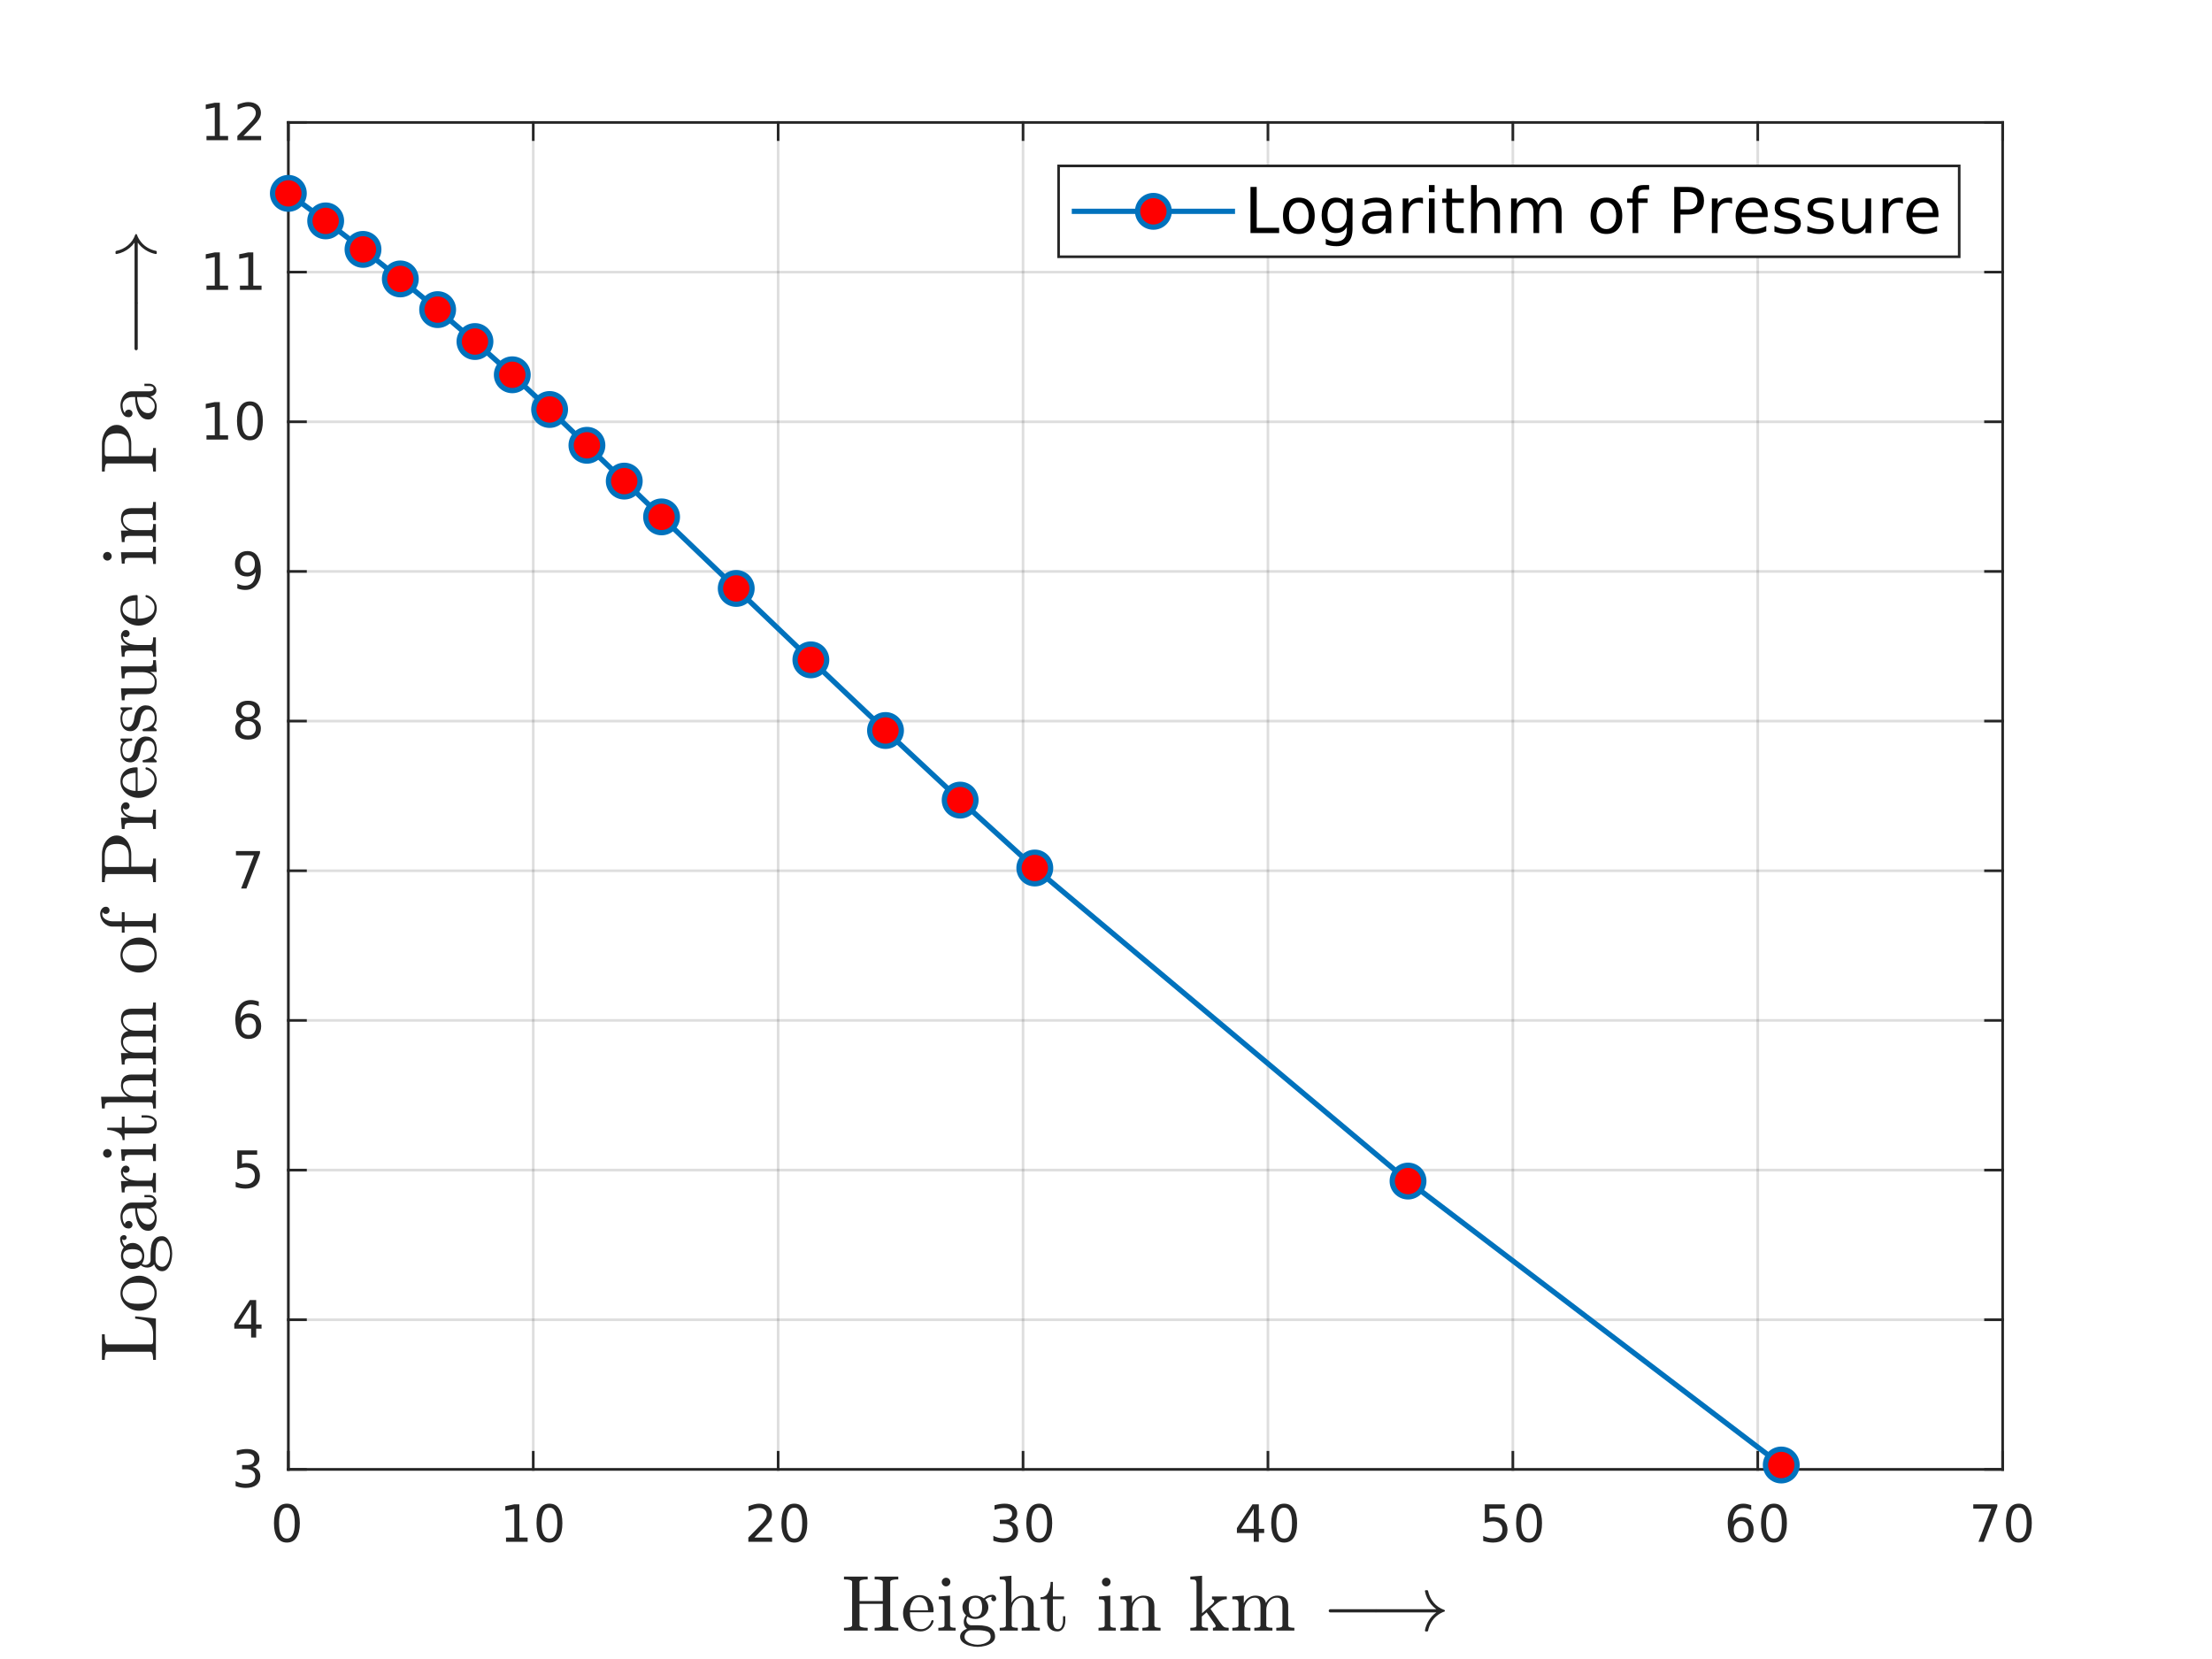 <?xml version="1.0"?>
<!DOCTYPE svg PUBLIC '-//W3C//DTD SVG 1.0//EN'
          'http://www.w3.org/TR/2001/REC-SVG-20010904/DTD/svg10.dtd'>
<svg xmlns:xlink="http://www.w3.org/1999/xlink" style="fill-opacity:1; color-rendering:auto; color-interpolation:auto; text-rendering:auto; stroke:black; stroke-linecap:square; stroke-miterlimit:10; shape-rendering:auto; stroke-opacity:1; fill:black; stroke-dasharray:none; font-weight:normal; stroke-width:1; font-family:'Dialog'; font-style:normal; stroke-linejoin:miter; font-size:12px; stroke-dashoffset:0; image-rendering:auto;" width="560" height="420" xmlns="http://www.w3.org/2000/svg"
><rect width="100%" height="100%" fill="#333333" stroke="none"/><!--Generated by the Batik Graphics2D SVG Generator--><defs id="genericDefs"
  /><g
  ><defs id="defs1"
    ><clipPath clipPathUnits="userSpaceOnUse" id="clipPath1"
      ><path d="M0 0 L560 0 L560 420 L0 420 L0 0 Z"
      /></clipPath
    ></defs
    ><g style="fill:white; stroke:white;"
    ><rect x="0" y="0" width="560" style="clip-path:url(#clipPath1); stroke:none;" height="420"
    /></g
    ><g style="fill:white; text-rendering:optimizeSpeed; color-rendering:optimizeSpeed; image-rendering:optimizeSpeed; shape-rendering:crispEdges; stroke:white; color-interpolation:sRGB;"
    ><rect x="0" width="560" height="420" y="0" style="stroke:none;"
      /><path style="stroke:none;" d="M73 372 L507 372 L507 31 L73 31 Z"
    /></g
    ><g style="stroke-linecap:butt; fill-opacity:0.149; fill:rgb(38,38,38); text-rendering:geometricPrecision; image-rendering:optimizeQuality; color-rendering:optimizeQuality; stroke-linejoin:round; stroke:rgb(38,38,38); color-interpolation:linearRGB; stroke-width:0.667; stroke-opacity:0.149;"
    ><line y2="31" style="fill:none;" x1="73" x2="73" y1="372"
      /><line y2="31" style="fill:none;" x1="135" x2="135" y1="372"
      /><line y2="31" style="fill:none;" x1="197" x2="197" y1="372"
      /><line y2="31" style="fill:none;" x1="259" x2="259" y1="372"
      /><line y2="31" style="fill:none;" x1="321" x2="321" y1="372"
      /><line y2="31" style="fill:none;" x1="383" x2="383" y1="372"
      /><line y2="31" style="fill:none;" x1="445" x2="445" y1="372"
      /><line y2="31" style="fill:none;" x1="507" x2="507" y1="372"
      /><line y2="372" style="fill:none;" x1="507" x2="73" y1="372"
      /><line y2="334.111" style="fill:none;" x1="507" x2="73" y1="334.111"
      /><line y2="296.222" style="fill:none;" x1="507" x2="73" y1="296.222"
      /><line y2="258.333" style="fill:none;" x1="507" x2="73" y1="258.333"
      /><line y2="220.444" style="fill:none;" x1="507" x2="73" y1="220.444"
      /><line y2="182.556" style="fill:none;" x1="507" x2="73" y1="182.556"
      /><line y2="144.667" style="fill:none;" x1="507" x2="73" y1="144.667"
      /><line y2="106.778" style="fill:none;" x1="507" x2="73" y1="106.778"
      /><line y2="68.889" style="fill:none;" x1="507" x2="73" y1="68.889"
      /><line y2="31" style="fill:none;" x1="507" x2="73" y1="31"
      /><line x1="73" x2="507" y1="372" style="stroke-linecap:square; fill-opacity:1; fill:none; stroke-opacity:1;" y2="372"
      /><line x1="73" x2="507" y1="31" style="stroke-linecap:square; fill-opacity:1; fill:none; stroke-opacity:1;" y2="31"
      /><line x1="73" x2="73" y1="372" style="stroke-linecap:square; fill-opacity:1; fill:none; stroke-opacity:1;" y2="367.66"
      /><line x1="135" x2="135" y1="372" style="stroke-linecap:square; fill-opacity:1; fill:none; stroke-opacity:1;" y2="367.66"
      /><line x1="197" x2="197" y1="372" style="stroke-linecap:square; fill-opacity:1; fill:none; stroke-opacity:1;" y2="367.66"
      /><line x1="259" x2="259" y1="372" style="stroke-linecap:square; fill-opacity:1; fill:none; stroke-opacity:1;" y2="367.66"
      /><line x1="321" x2="321" y1="372" style="stroke-linecap:square; fill-opacity:1; fill:none; stroke-opacity:1;" y2="367.66"
      /><line x1="383" x2="383" y1="372" style="stroke-linecap:square; fill-opacity:1; fill:none; stroke-opacity:1;" y2="367.66"
      /><line x1="445" x2="445" y1="372" style="stroke-linecap:square; fill-opacity:1; fill:none; stroke-opacity:1;" y2="367.66"
      /><line x1="507" x2="507" y1="372" style="stroke-linecap:square; fill-opacity:1; fill:none; stroke-opacity:1;" y2="367.66"
      /><line x1="73" x2="73" y1="31" style="stroke-linecap:square; fill-opacity:1; fill:none; stroke-opacity:1;" y2="35.34"
      /><line x1="135" x2="135" y1="31" style="stroke-linecap:square; fill-opacity:1; fill:none; stroke-opacity:1;" y2="35.34"
      /><line x1="197" x2="197" y1="31" style="stroke-linecap:square; fill-opacity:1; fill:none; stroke-opacity:1;" y2="35.34"
      /><line x1="259" x2="259" y1="31" style="stroke-linecap:square; fill-opacity:1; fill:none; stroke-opacity:1;" y2="35.34"
      /><line x1="321" x2="321" y1="31" style="stroke-linecap:square; fill-opacity:1; fill:none; stroke-opacity:1;" y2="35.34"
      /><line x1="383" x2="383" y1="31" style="stroke-linecap:square; fill-opacity:1; fill:none; stroke-opacity:1;" y2="35.34"
      /><line x1="445" x2="445" y1="31" style="stroke-linecap:square; fill-opacity:1; fill:none; stroke-opacity:1;" y2="35.34"
      /><line x1="507" x2="507" y1="31" style="stroke-linecap:square; fill-opacity:1; fill:none; stroke-opacity:1;" y2="35.34"
    /></g
    ><g transform="translate(73,377.333)" style="font-size:13.333px; fill:rgb(38,38,38); text-rendering:geometricPrecision; image-rendering:optimizeQuality; color-rendering:optimizeQuality; font-family:'SansSerif'; stroke:rgb(38,38,38); color-interpolation:linearRGB;"
    ><path style="stroke:none;" d="M-0.375 4.359 Q-1.359 4.359 -1.859 5.336 Q-2.359 6.312 -2.359 8.266 Q-2.359 10.219 -1.859 11.195 Q-1.359 12.172 -0.375 12.172 Q0.625 12.172 1.125 11.195 Q1.625 10.219 1.625 8.266 Q1.625 6.312 1.125 5.336 Q0.625 4.359 -0.375 4.359 ZM-0.375 3.344 Q1.219 3.344 2.062 4.609 Q2.906 5.875 2.906 8.266 Q2.906 10.656 2.062 11.922 Q1.219 13.188 -0.375 13.188 Q-1.953 13.188 -2.797 11.922 Q-3.641 10.656 -3.641 8.266 Q-3.641 5.875 -2.797 4.609 Q-1.953 3.344 -0.375 3.344 Z"
    /></g
    ><g transform="translate(135,377.333)" style="font-size:13.333px; fill:rgb(38,38,38); text-rendering:geometricPrecision; image-rendering:optimizeQuality; color-rendering:optimizeQuality; font-family:'SansSerif'; stroke:rgb(38,38,38); color-interpolation:linearRGB;"
    ><path style="stroke:none;" d="M-6.891 11.922 L-4.797 11.922 L-4.797 4.688 L-7.078 5.141 L-7.078 3.984 L-4.812 3.516 L-3.516 3.516 L-3.516 11.922 L-1.422 11.922 L-1.422 13 L-6.891 13 L-6.891 11.922 ZM4.095 4.359 Q3.11 4.359 2.61 5.336 Q2.11 6.312 2.11 8.266 Q2.11 10.219 2.61 11.195 Q3.11 12.172 4.095 12.172 Q5.095 12.172 5.595 11.195 Q6.095 10.219 6.095 8.266 Q6.095 6.312 5.595 5.336 Q5.095 4.359 4.095 4.359 ZM4.095 3.344 Q5.689 3.344 6.532 4.609 Q7.376 5.875 7.376 8.266 Q7.376 10.656 6.532 11.922 Q5.689 13.188 4.095 13.188 Q2.517 13.188 1.673 11.922 Q0.829 10.656 0.829 8.266 Q0.829 5.875 1.673 4.609 Q2.517 3.344 4.095 3.344 Z"
    /></g
    ><g transform="translate(197,377.333)" style="font-size:13.333px; fill:rgb(38,38,38); text-rendering:geometricPrecision; image-rendering:optimizeQuality; color-rendering:optimizeQuality; font-family:'SansSerif'; stroke:rgb(38,38,38); color-interpolation:linearRGB;"
    ><path style="stroke:none;" d="M-6 11.922 L-1.531 11.922 L-1.531 13 L-7.547 13 L-7.547 11.922 Q-6.812 11.172 -5.555 9.898 Q-4.297 8.625 -3.969 8.25 Q-3.359 7.562 -3.117 7.078 Q-2.875 6.594 -2.875 6.141 Q-2.875 5.375 -3.398 4.906 Q-3.922 4.438 -4.781 4.438 Q-5.391 4.438 -6.055 4.641 Q-6.719 4.844 -7.484 5.281 L-7.484 3.984 Q-6.703 3.672 -6.031 3.508 Q-5.359 3.344 -4.812 3.344 Q-3.328 3.344 -2.453 4.086 Q-1.578 4.828 -1.578 6.062 Q-1.578 6.641 -1.797 7.164 Q-2.016 7.688 -2.594 8.391 Q-2.75 8.578 -3.602 9.461 Q-4.453 10.344 -6 11.922 ZM4.095 4.359 Q3.11 4.359 2.61 5.336 Q2.11 6.312 2.11 8.266 Q2.11 10.219 2.61 11.195 Q3.11 12.172 4.095 12.172 Q5.095 12.172 5.595 11.195 Q6.095 10.219 6.095 8.266 Q6.095 6.312 5.595 5.336 Q5.095 4.359 4.095 4.359 ZM4.095 3.344 Q5.689 3.344 6.532 4.609 Q7.376 5.875 7.376 8.266 Q7.376 10.656 6.532 11.922 Q5.689 13.188 4.095 13.188 Q2.517 13.188 1.673 11.922 Q0.829 10.656 0.829 8.266 Q0.829 5.875 1.673 4.609 Q2.517 3.344 4.095 3.344 Z"
    /></g
    ><g transform="translate(259,377.333)" style="font-size:13.333px; fill:rgb(38,38,38); text-rendering:geometricPrecision; image-rendering:optimizeQuality; color-rendering:optimizeQuality; font-family:'SansSerif'; stroke:rgb(38,38,38); color-interpolation:linearRGB;"
    ><path style="stroke:none;" d="M-3.219 7.891 Q-2.297 8.094 -1.781 8.711 Q-1.266 9.328 -1.266 10.25 Q-1.266 11.641 -2.234 12.414 Q-3.203 13.188 -4.984 13.188 Q-5.578 13.188 -6.211 13.07 Q-6.844 12.953 -7.516 12.719 L-7.516 11.469 Q-6.969 11.781 -6.336 11.945 Q-5.703 12.109 -5.016 12.109 Q-3.812 12.109 -3.18 11.633 Q-2.547 11.156 -2.547 10.25 Q-2.547 9.406 -3.133 8.938 Q-3.719 8.469 -4.766 8.469 L-5.875 8.469 L-5.875 7.406 L-4.719 7.406 Q-3.766 7.406 -3.266 7.031 Q-2.766 6.656 -2.766 5.938 Q-2.766 5.219 -3.281 4.828 Q-3.797 4.438 -4.766 4.438 Q-5.297 4.438 -5.898 4.547 Q-6.5 4.656 -7.219 4.906 L-7.219 3.75 Q-6.5 3.547 -5.859 3.445 Q-5.219 3.344 -4.656 3.344 Q-3.188 3.344 -2.336 4.008 Q-1.484 4.672 -1.484 5.812 Q-1.484 6.594 -1.938 7.141 Q-2.391 7.688 -3.219 7.891 ZM4.095 4.359 Q3.11 4.359 2.61 5.336 Q2.11 6.312 2.11 8.266 Q2.11 10.219 2.61 11.195 Q3.11 12.172 4.095 12.172 Q5.095 12.172 5.595 11.195 Q6.095 10.219 6.095 8.266 Q6.095 6.312 5.595 5.336 Q5.095 4.359 4.095 4.359 ZM4.095 3.344 Q5.689 3.344 6.532 4.609 Q7.376 5.875 7.376 8.266 Q7.376 10.656 6.532 11.922 Q5.689 13.188 4.095 13.188 Q2.517 13.188 1.673 11.922 Q0.829 10.656 0.829 8.266 Q0.829 5.875 1.673 4.609 Q2.517 3.344 4.095 3.344 Z"
    /></g
    ><g transform="translate(321,377.333)" style="font-size:13.333px; fill:rgb(38,38,38); text-rendering:geometricPrecision; image-rendering:optimizeQuality; color-rendering:optimizeQuality; font-family:'SansSerif'; stroke:rgb(38,38,38); color-interpolation:linearRGB;"
    ><path style="stroke:none;" d="M-3.594 4.641 L-6.828 9.703 L-3.594 9.703 L-3.594 4.641 ZM-3.922 3.516 L-2.312 3.516 L-2.312 9.703 L-0.953 9.703 L-0.953 10.766 L-2.312 10.766 L-2.312 13 L-3.594 13 L-3.594 10.766 L-7.859 10.766 L-7.859 9.531 L-3.922 3.516 ZM4.095 4.359 Q3.11 4.359 2.61 5.336 Q2.11 6.312 2.11 8.266 Q2.11 10.219 2.61 11.195 Q3.11 12.172 4.095 12.172 Q5.095 12.172 5.595 11.195 Q6.095 10.219 6.095 8.266 Q6.095 6.312 5.595 5.336 Q5.095 4.359 4.095 4.359 ZM4.095 3.344 Q5.689 3.344 6.532 4.609 Q7.376 5.875 7.376 8.266 Q7.376 10.656 6.532 11.922 Q5.689 13.188 4.095 13.188 Q2.517 13.188 1.673 11.922 Q0.829 10.656 0.829 8.266 Q0.829 5.875 1.673 4.609 Q2.517 3.344 4.095 3.344 Z"
    /></g
    ><g transform="translate(383,377.333)" style="font-size:13.333px; fill:rgb(38,38,38); text-rendering:geometricPrecision; image-rendering:optimizeQuality; color-rendering:optimizeQuality; font-family:'SansSerif'; stroke:rgb(38,38,38); color-interpolation:linearRGB;"
    ><path style="stroke:none;" d="M-7.094 3.516 L-2.062 3.516 L-2.062 4.609 L-5.922 4.609 L-5.922 6.922 Q-5.641 6.828 -5.359 6.781 Q-5.078 6.734 -4.812 6.734 Q-3.219 6.734 -2.289 7.602 Q-1.359 8.469 -1.359 9.953 Q-1.359 11.484 -2.312 12.336 Q-3.266 13.188 -5 13.188 Q-5.594 13.188 -6.219 13.086 Q-6.844 12.984 -7.5 12.781 L-7.5 11.484 Q-6.922 11.797 -6.312 11.953 Q-5.703 12.109 -5.031 12.109 Q-3.922 12.109 -3.281 11.531 Q-2.641 10.953 -2.641 9.953 Q-2.641 8.969 -3.281 8.391 Q-3.922 7.812 -5.031 7.812 Q-5.547 7.812 -6.055 7.93 Q-6.562 8.047 -7.094 8.281 L-7.094 3.516 ZM4.095 4.359 Q3.11 4.359 2.61 5.336 Q2.11 6.312 2.11 8.266 Q2.11 10.219 2.61 11.195 Q3.11 12.172 4.095 12.172 Q5.095 12.172 5.595 11.195 Q6.095 10.219 6.095 8.266 Q6.095 6.312 5.595 5.336 Q5.095 4.359 4.095 4.359 ZM4.095 3.344 Q5.689 3.344 6.532 4.609 Q7.376 5.875 7.376 8.266 Q7.376 10.656 6.532 11.922 Q5.689 13.188 4.095 13.188 Q2.517 13.188 1.673 11.922 Q0.829 10.656 0.829 8.266 Q0.829 5.875 1.673 4.609 Q2.517 3.344 4.095 3.344 Z"
    /></g
    ><g transform="translate(445,377.333)" style="font-size:13.333px; fill:rgb(38,38,38); text-rendering:geometricPrecision; image-rendering:optimizeQuality; color-rendering:optimizeQuality; font-family:'SansSerif'; stroke:rgb(38,38,38); color-interpolation:linearRGB;"
    ><path style="stroke:none;" d="M-4.203 7.75 Q-5.078 7.75 -5.578 8.344 Q-6.078 8.938 -6.078 9.953 Q-6.078 10.984 -5.578 11.578 Q-5.078 12.172 -4.203 12.172 Q-3.344 12.172 -2.844 11.578 Q-2.344 10.984 -2.344 9.953 Q-2.344 8.938 -2.844 8.344 Q-3.344 7.75 -4.203 7.75 ZM-1.656 3.734 L-1.656 4.906 Q-2.141 4.672 -2.633 4.555 Q-3.125 4.438 -3.609 4.438 Q-4.875 4.438 -5.547 5.289 Q-6.219 6.141 -6.312 7.875 Q-5.938 7.328 -5.375 7.031 Q-4.812 6.734 -4.125 6.734 Q-2.703 6.734 -1.875 7.602 Q-1.047 8.469 -1.047 9.953 Q-1.047 11.422 -1.914 12.305 Q-2.781 13.188 -4.203 13.188 Q-5.859 13.188 -6.727 11.922 Q-7.594 10.656 -7.594 8.266 Q-7.594 6.031 -6.523 4.688 Q-5.453 3.344 -3.656 3.344 Q-3.188 3.344 -2.695 3.445 Q-2.203 3.547 -1.656 3.734 ZM4.095 4.359 Q3.11 4.359 2.61 5.336 Q2.11 6.312 2.11 8.266 Q2.11 10.219 2.61 11.195 Q3.11 12.172 4.095 12.172 Q5.095 12.172 5.595 11.195 Q6.095 10.219 6.095 8.266 Q6.095 6.312 5.595 5.336 Q5.095 4.359 4.095 4.359 ZM4.095 3.344 Q5.689 3.344 6.532 4.609 Q7.376 5.875 7.376 8.266 Q7.376 10.656 6.532 11.922 Q5.689 13.188 4.095 13.188 Q2.517 13.188 1.673 11.922 Q0.829 10.656 0.829 8.266 Q0.829 5.875 1.673 4.609 Q2.517 3.344 4.095 3.344 Z"
    /></g
    ><g transform="translate(507,377.333)" style="font-size:13.333px; fill:rgb(38,38,38); text-rendering:geometricPrecision; image-rendering:optimizeQuality; color-rendering:optimizeQuality; font-family:'SansSerif'; stroke:rgb(38,38,38); color-interpolation:linearRGB;"
    ><path style="stroke:none;" d="M-7.438 3.516 L-1.344 3.516 L-1.344 4.062 L-4.781 13 L-6.125 13 L-2.875 4.609 L-7.438 4.609 L-7.438 3.516 ZM4.095 4.359 Q3.11 4.359 2.61 5.336 Q2.11 6.312 2.11 8.266 Q2.11 10.219 2.61 11.195 Q3.11 12.172 4.095 12.172 Q5.095 12.172 5.595 11.195 Q6.095 10.219 6.095 8.266 Q6.095 6.312 5.595 5.336 Q5.095 4.359 4.095 4.359 ZM4.095 3.344 Q5.689 3.344 6.532 4.609 Q7.376 5.875 7.376 8.266 Q7.376 10.656 6.532 11.922 Q5.689 13.188 4.095 13.188 Q2.517 13.188 1.673 11.922 Q0.829 10.656 0.829 8.266 Q0.829 5.875 1.673 4.609 Q2.517 3.344 4.095 3.344 Z"
    /></g
    ><g transform="translate(290,396)" style="font-size:20px; fill:rgb(38,38,38); text-rendering:geometricPrecision; image-rendering:optimizeQuality; color-rendering:optimizeQuality; font-family:'mwa_cmr10'; stroke:rgb(38,38,38); color-interpolation:linearRGB;"
    ><path style="stroke:none;" d="M-76.335 16.8 L-76.335 16.097 Q-74.273 16.097 -74.273 15.456 L-74.273 4.472 Q-74.273 3.847 -76.335 3.847 L-76.335 3.144 L-70.335 3.144 L-70.335 3.847 Q-72.398 3.847 -72.398 4.472 L-72.398 9.331 L-66.507 9.331 L-66.507 4.472 Q-66.507 3.847 -68.57 3.847 L-68.57 3.144 L-62.585 3.144 L-62.585 3.847 Q-64.632 3.847 -64.632 4.472 L-64.632 15.456 Q-64.632 16.097 -62.585 16.097 L-62.585 16.8 L-68.57 16.8 L-68.57 16.097 Q-66.507 16.097 -66.507 15.456 L-66.507 10.034 L-72.398 10.034 L-72.398 15.456 Q-72.398 16.097 -70.335 16.097 L-70.335 16.8 L-76.335 16.8 Z"
      /><path style="stroke:none;" d="M-56.96 17.019 Q-58.179 17.019 -59.202 16.378 Q-60.226 15.737 -60.804 14.675 Q-61.382 13.612 -61.382 12.409 Q-61.382 11.237 -60.851 10.183 Q-60.32 9.128 -59.367 8.48 Q-58.413 7.831 -57.242 7.831 Q-56.335 7.831 -55.656 8.144 Q-54.976 8.456 -54.531 9.003 Q-54.085 9.55 -53.867 10.292 Q-53.648 11.034 -53.648 11.909 Q-53.648 12.175 -53.851 12.175 L-59.632 12.175 L-59.632 12.394 Q-59.632 14.05 -58.968 15.245 Q-58.304 16.441 -56.788 16.441 Q-56.179 16.441 -55.656 16.167 Q-55.132 15.894 -54.742 15.402 Q-54.351 14.909 -54.226 14.362 Q-54.195 14.284 -54.14 14.23 Q-54.085 14.175 -54.023 14.175 L-53.851 14.175 Q-53.648 14.175 -53.648 14.441 Q-53.929 15.566 -54.867 16.292 Q-55.804 17.019 -56.96 17.019 ZM-59.617 11.675 L-55.054 11.675 Q-55.054 10.925 -55.265 10.159 Q-55.476 9.394 -55.968 8.878 Q-56.46 8.362 -57.242 8.362 Q-58.382 8.362 -58.999 9.425 Q-59.617 10.487 -59.617 11.675 Z"
      /><path style="stroke:none;" d="M-52.446 16.8 L-52.446 16.097 Q-51.759 16.097 -51.321 15.987 Q-50.884 15.878 -50.884 15.456 L-50.884 10.003 Q-50.884 9.237 -51.181 9.058 Q-51.478 8.878 -52.353 8.878 L-52.353 8.175 L-49.478 7.956 L-49.478 15.456 Q-49.478 15.878 -49.095 15.987 Q-48.712 16.097 -48.071 16.097 L-48.071 16.8 L-52.446 16.8 ZM-51.587 4.519 Q-51.587 4.081 -51.259 3.753 Q-50.931 3.425 -50.493 3.425 Q-50.212 3.425 -49.946 3.566 Q-49.681 3.706 -49.54 3.972 Q-49.4 4.237 -49.4 4.519 Q-49.4 4.956 -49.728 5.284 Q-50.056 5.612 -50.493 5.612 Q-50.931 5.612 -51.259 5.284 Q-51.587 4.956 -51.587 4.519 Z"
      /><path style="stroke:none;" d="M-46.938 18.362 Q-46.938 17.644 -46.422 17.112 Q-45.906 16.581 -45.188 16.362 Q-45.594 16.05 -45.805 15.597 Q-46.016 15.144 -46.016 14.628 Q-46.016 13.691 -45.422 12.956 Q-46.344 12.066 -46.344 10.894 Q-46.344 10.269 -46.071 9.722 Q-45.797 9.175 -45.321 8.777 Q-44.844 8.378 -44.258 8.167 Q-43.672 7.956 -43.063 7.956 Q-41.859 7.956 -40.922 8.659 Q-40.5 8.222 -39.946 7.98 Q-39.391 7.737 -38.781 7.737 Q-38.344 7.737 -38.071 8.042 Q-37.797 8.347 -37.797 8.784 Q-37.797 9.019 -37.984 9.206 Q-38.172 9.394 -38.422 9.394 Q-38.672 9.394 -38.859 9.206 Q-39.047 9.019 -39.047 8.784 Q-39.047 8.409 -38.797 8.269 Q-39.828 8.269 -40.578 8.972 Q-40.219 9.331 -40 9.855 Q-39.781 10.378 -39.781 10.894 Q-39.781 11.753 -40.25 12.433 Q-40.719 13.112 -41.484 13.487 Q-42.25 13.862 -43.063 13.862 Q-44.156 13.862 -45.063 13.269 Q-45.344 13.659 -45.344 14.144 Q-45.344 14.675 -44.992 15.066 Q-44.641 15.456 -44.125 15.456 L-42.484 15.456 Q-41.281 15.456 -40.328 15.675 Q-39.375 15.894 -38.727 16.534 Q-38.078 17.175 -38.078 18.362 Q-38.078 19.237 -38.821 19.823 Q-39.563 20.409 -40.594 20.667 Q-41.625 20.925 -42.5 20.925 Q-43.391 20.925 -44.422 20.667 Q-45.453 20.409 -46.196 19.823 Q-46.938 19.237 -46.938 18.362 ZM-45.813 18.362 Q-45.813 19.034 -45.266 19.487 Q-44.719 19.941 -43.953 20.159 Q-43.188 20.378 -42.5 20.378 Q-41.828 20.378 -41.055 20.159 Q-40.281 19.941 -39.742 19.487 Q-39.203 19.034 -39.203 18.362 Q-39.203 17.316 -40.156 17.011 Q-41.109 16.706 -42.484 16.706 L-44.125 16.706 Q-44.578 16.706 -44.961 16.925 Q-45.344 17.144 -45.578 17.542 Q-45.813 17.941 -45.813 18.362 ZM-43.063 13.316 Q-41.359 13.316 -41.359 10.894 Q-41.359 9.862 -41.719 9.183 Q-42.078 8.503 -43.063 8.503 Q-44.031 8.503 -44.391 9.183 Q-44.75 9.862 -44.75 10.894 Q-44.75 11.566 -44.617 12.105 Q-44.484 12.644 -44.109 12.98 Q-43.734 13.316 -43.063 13.316 Z"
      /><path style="stroke:none;" d="M-36.906 16.8 L-36.906 16.097 Q-36.219 16.097 -35.781 15.987 Q-35.344 15.878 -35.344 15.456 L-35.344 4.956 Q-35.344 4.425 -35.5 4.183 Q-35.656 3.941 -35.961 3.894 Q-36.266 3.847 -36.906 3.847 L-36.906 3.144 L-33.938 2.925 L-33.938 9.8 Q-33.516 8.972 -32.766 8.464 Q-32.016 7.956 -31.11 7.956 Q-29.719 7.956 -29.016 8.62 Q-28.313 9.284 -28.313 10.659 L-28.313 15.456 Q-28.313 15.878 -27.875 15.987 Q-27.438 16.097 -26.75 16.097 L-26.75 16.8 L-31.344 16.8 L-31.344 16.097 Q-30.656 16.097 -30.219 15.987 Q-29.781 15.878 -29.781 15.456 L-29.781 10.722 Q-29.781 9.737 -30.063 9.105 Q-30.344 8.472 -31.219 8.472 Q-32.375 8.472 -33.125 9.402 Q-33.875 10.331 -33.875 11.519 L-33.875 15.456 Q-33.875 15.878 -33.438 15.987 Q-33 16.097 -32.328 16.097 L-32.328 16.8 L-36.906 16.8 Z"
      /><path style="stroke:none;" d="M-24.898 14.394 L-24.898 8.878 L-26.57 8.878 L-26.57 8.362 Q-25.257 8.362 -24.64 7.144 Q-24.023 5.925 -24.023 4.487 L-23.445 4.487 L-23.445 8.175 L-20.632 8.175 L-20.632 8.878 L-23.445 8.878 L-23.445 14.362 Q-23.445 15.191 -23.171 15.816 Q-22.898 16.441 -22.163 16.441 Q-21.491 16.441 -21.187 15.777 Q-20.882 15.112 -20.882 14.362 L-20.882 13.175 L-20.304 13.175 L-20.304 14.394 Q-20.304 15.019 -20.53 15.628 Q-20.757 16.237 -21.21 16.628 Q-21.663 17.019 -22.304 17.019 Q-23.507 17.019 -24.202 16.3 Q-24.898 15.581 -24.898 14.394 Z"
      /><path style="stroke:none;" d="M-11.891 16.8 L-11.891 16.097 Q-11.203 16.097 -10.766 15.987 Q-10.328 15.878 -10.328 15.456 L-10.328 10.003 Q-10.328 9.237 -10.625 9.058 Q-10.922 8.878 -11.797 8.878 L-11.797 8.175 L-8.922 7.956 L-8.922 15.456 Q-8.922 15.878 -8.539 15.987 Q-8.156 16.097 -7.516 16.097 L-7.516 16.8 L-11.891 16.8 ZM-11.031 4.519 Q-11.031 4.081 -10.703 3.753 Q-10.375 3.425 -9.938 3.425 Q-9.656 3.425 -9.391 3.566 Q-9.125 3.706 -8.985 3.972 Q-8.844 4.237 -8.844 4.519 Q-8.844 4.956 -9.172 5.284 Q-9.5 5.612 -9.938 5.612 Q-10.375 5.612 -10.703 5.284 Q-11.031 4.956 -11.031 4.519 Z"
      /><path style="stroke:none;" d="M-6.351 16.8 L-6.351 16.097 Q-5.663 16.097 -5.226 15.987 Q-4.788 15.878 -4.788 15.456 L-4.788 10.003 Q-4.788 9.472 -4.944 9.23 Q-5.101 8.987 -5.405 8.933 Q-5.71 8.878 -6.351 8.878 L-6.351 8.175 L-3.445 7.956 L-3.445 9.909 Q-3.054 9.05 -2.265 8.503 Q-1.476 7.956 -0.554 7.956 Q0.837 7.956 1.54 8.62 Q2.243 9.284 2.243 10.659 L2.243 15.456 Q2.243 15.878 2.68 15.987 Q3.118 16.097 3.805 16.097 L3.805 16.8 L-0.788 16.8 L-0.788 16.097 Q-0.101 16.097 0.337 15.987 Q0.774 15.878 0.774 15.456 L0.774 10.722 Q0.774 9.737 0.493 9.105 Q0.212 8.472 -0.663 8.472 Q-1.819 8.472 -2.57 9.402 Q-3.32 10.331 -3.32 11.519 L-3.32 15.456 Q-3.32 15.878 -2.882 15.987 Q-2.445 16.097 -1.773 16.097 L-1.773 16.8 L-6.351 16.8 Z"
      /><path style="stroke:none;" d="M11.349 16.8 L11.349 16.097 Q12.036 16.097 12.474 15.987 Q12.911 15.878 12.911 15.456 L12.911 4.956 Q12.911 4.425 12.755 4.183 Q12.599 3.941 12.294 3.894 Q11.989 3.847 11.349 3.847 L11.349 3.144 L14.318 2.925 L14.318 12.409 L16.989 10.066 Q17.396 9.675 17.396 9.362 Q17.396 9.128 17.232 9.003 Q17.068 8.878 16.833 8.878 L16.833 8.175 L20.583 8.175 L20.583 8.878 Q19.239 8.878 17.88 10.066 L16.443 11.3 L19.005 14.909 Q19.521 15.659 19.88 15.878 Q20.239 16.097 21.052 16.097 L21.052 16.8 L17.068 16.8 L17.068 16.097 Q17.755 16.097 17.755 15.675 Q17.755 15.378 17.396 14.909 L15.474 12.175 L14.255 13.237 L14.255 15.456 Q14.255 15.878 14.7 15.987 Q15.146 16.097 15.818 16.097 L15.818 16.8 L11.349 16.8 Z"
      /><path style="stroke:none;" d="M21.983 16.8 L21.983 16.097 Q22.67 16.097 23.108 15.987 Q23.545 15.878 23.545 15.456 L23.545 10.003 Q23.545 9.472 23.389 9.23 Q23.233 8.987 22.928 8.933 Q22.623 8.878 21.983 8.878 L21.983 8.175 L24.889 7.956 L24.889 9.909 Q25.279 9.05 26.069 8.503 Q26.858 7.956 27.779 7.956 Q30.092 7.956 30.498 9.831 Q30.889 9.003 31.662 8.48 Q32.436 7.956 33.358 7.956 Q34.264 7.956 34.881 8.253 Q35.498 8.55 35.811 9.152 Q36.123 9.753 36.123 10.659 L36.123 15.456 Q36.123 15.878 36.569 15.987 Q37.014 16.097 37.686 16.097 L37.686 16.8 L33.108 16.8 L33.108 16.097 Q33.795 16.097 34.233 15.987 Q34.67 15.878 34.67 15.456 L34.67 10.722 Q34.67 9.706 34.389 9.089 Q34.108 8.472 33.233 8.472 Q32.076 8.472 31.326 9.402 Q30.576 10.331 30.576 11.519 L30.576 15.456 Q30.576 15.878 31.014 15.987 Q31.451 16.097 32.139 16.097 L32.139 16.8 L27.545 16.8 L27.545 16.097 Q28.233 16.097 28.67 15.987 Q29.108 15.878 29.108 15.456 L29.108 10.722 Q29.108 9.737 28.826 9.105 Q28.545 8.472 27.67 8.472 Q26.514 8.472 25.764 9.402 Q25.014 10.331 25.014 11.519 L25.014 15.456 Q25.014 15.878 25.451 15.987 Q25.889 16.097 26.561 16.097 L26.561 16.8 L21.983 16.8 Z"
      /><path style="stroke:none;" d="M46.769 12.206 Q46.597 12.206 46.488 12.073 Q46.379 11.941 46.379 11.8 Q46.379 11.659 46.488 11.527 Q46.597 11.394 46.769 11.394 L58.238 11.394 Q58.394 11.394 58.496 11.527 Q58.597 11.659 58.597 11.8 Q58.597 11.941 58.496 12.073 Q58.394 12.206 58.238 12.206 L46.769 12.206 Z"
      /><path style="stroke:none;" d="M58.445 12.206 Q58.288 12.206 58.179 12.073 Q58.07 11.941 58.07 11.8 Q58.07 11.659 58.179 11.527 Q58.288 11.394 58.445 11.394 L73.632 11.394 Q72.867 10.847 72.281 10.128 Q71.695 9.409 71.304 8.589 Q70.913 7.769 70.742 6.831 Q70.742 6.581 70.945 6.581 L71.351 6.581 Q71.413 6.581 71.468 6.636 Q71.523 6.691 71.538 6.753 Q71.71 7.612 72.07 8.355 Q72.429 9.097 72.96 9.73 Q73.492 10.362 74.156 10.823 Q74.82 11.284 75.663 11.581 Q75.804 11.659 75.804 11.8 Q75.804 11.956 75.663 11.987 Q74.617 12.362 73.749 13.073 Q72.882 13.784 72.32 14.761 Q71.757 15.737 71.538 16.847 Q71.523 16.909 71.468 16.964 Q71.413 17.019 71.351 17.019 L70.945 17.019 Q70.742 17.019 70.742 16.753 Q70.992 15.394 71.757 14.191 Q72.523 12.987 73.632 12.206 L58.445 12.206 Z"
    /></g
    ><g style="fill:rgb(38,38,38); text-rendering:geometricPrecision; image-rendering:optimizeQuality; color-rendering:optimizeQuality; stroke-linejoin:round; stroke:rgb(38,38,38); color-interpolation:linearRGB; stroke-width:0.667;"
    ><line y2="31" style="fill:none;" x1="73" x2="73" y1="372"
      /><line y2="31" style="fill:none;" x1="507" x2="507" y1="372"
      /><line y2="372" style="fill:none;" x1="73" x2="77.34" y1="372"
      /><line y2="334.111" style="fill:none;" x1="73" x2="77.34" y1="334.111"
      /><line y2="296.222" style="fill:none;" x1="73" x2="77.34" y1="296.222"
      /><line y2="258.333" style="fill:none;" x1="73" x2="77.34" y1="258.333"
      /><line y2="220.444" style="fill:none;" x1="73" x2="77.34" y1="220.444"
      /><line y2="182.556" style="fill:none;" x1="73" x2="77.34" y1="182.556"
      /><line y2="144.667" style="fill:none;" x1="73" x2="77.34" y1="144.667"
      /><line y2="106.778" style="fill:none;" x1="73" x2="77.34" y1="106.778"
      /><line y2="68.889" style="fill:none;" x1="73" x2="77.34" y1="68.889"
      /><line y2="31" style="fill:none;" x1="73" x2="77.34" y1="31"
      /><line y2="372" style="fill:none;" x1="507" x2="502.66" y1="372"
      /><line y2="334.111" style="fill:none;" x1="507" x2="502.66" y1="334.111"
      /><line y2="296.222" style="fill:none;" x1="507" x2="502.66" y1="296.222"
      /><line y2="258.333" style="fill:none;" x1="507" x2="502.66" y1="258.333"
      /><line y2="220.444" style="fill:none;" x1="507" x2="502.66" y1="220.444"
      /><line y2="182.556" style="fill:none;" x1="507" x2="502.66" y1="182.556"
      /><line y2="144.667" style="fill:none;" x1="507" x2="502.66" y1="144.667"
      /><line y2="106.778" style="fill:none;" x1="507" x2="502.66" y1="106.778"
      /><line y2="68.889" style="fill:none;" x1="507" x2="502.66" y1="68.889"
      /><line y2="31" style="fill:none;" x1="507" x2="502.66" y1="31"
    /></g
    ><g transform="translate(67.667,372)" style="font-size:13.333px; fill:rgb(38,38,38); text-rendering:geometricPrecision; image-rendering:optimizeQuality; color-rendering:optimizeQuality; font-family:'SansSerif'; stroke:rgb(38,38,38); color-interpolation:linearRGB;"
    ><path style="stroke:none;" d="M-3.719 -0.609 Q-2.797 -0.406 -2.281 0.211 Q-1.766 0.828 -1.766 1.75 Q-1.766 3.141 -2.734 3.914 Q-3.703 4.688 -5.484 4.688 Q-6.078 4.688 -6.711 4.57 Q-7.344 4.453 -8.016 4.219 L-8.016 2.969 Q-7.469 3.281 -6.836 3.445 Q-6.203 3.609 -5.516 3.609 Q-4.312 3.609 -3.68 3.133 Q-3.047 2.656 -3.047 1.75 Q-3.047 0.906 -3.633 0.438 Q-4.219 -0.031 -5.266 -0.031 L-6.375 -0.031 L-6.375 -1.094 L-5.219 -1.094 Q-4.266 -1.094 -3.766 -1.469 Q-3.266 -1.844 -3.266 -2.562 Q-3.266 -3.281 -3.781 -3.672 Q-4.297 -4.062 -5.266 -4.062 Q-5.797 -4.062 -6.398 -3.953 Q-7 -3.844 -7.719 -3.594 L-7.719 -4.75 Q-7 -4.953 -6.359 -5.055 Q-5.719 -5.156 -5.156 -5.156 Q-3.688 -5.156 -2.836 -4.492 Q-1.984 -3.828 -1.984 -2.688 Q-1.984 -1.906 -2.438 -1.359 Q-2.891 -0.812 -3.719 -0.609 Z"
    /></g
    ><g transform="translate(67.667,334.111)" style="font-size:13.333px; fill:rgb(38,38,38); text-rendering:geometricPrecision; image-rendering:optimizeQuality; color-rendering:optimizeQuality; font-family:'SansSerif'; stroke:rgb(38,38,38); color-interpolation:linearRGB;"
    ><path style="stroke:none;" d="M-4.094 -3.859 L-7.328 1.203 L-4.094 1.203 L-4.094 -3.859 ZM-4.422 -4.984 L-2.812 -4.984 L-2.812 1.203 L-1.453 1.203 L-1.453 2.266 L-2.812 2.266 L-2.812 4.5 L-4.094 4.5 L-4.094 2.266 L-8.359 2.266 L-8.359 1.031 L-4.422 -4.984 Z"
    /></g
    ><g transform="translate(67.667,296.222)" style="font-size:13.333px; fill:rgb(38,38,38); text-rendering:geometricPrecision; image-rendering:optimizeQuality; color-rendering:optimizeQuality; font-family:'SansSerif'; stroke:rgb(38,38,38); color-interpolation:linearRGB;"
    ><path style="stroke:none;" d="M-7.594 -4.984 L-2.562 -4.984 L-2.562 -3.891 L-6.422 -3.891 L-6.422 -1.578 Q-6.141 -1.672 -5.859 -1.719 Q-5.578 -1.766 -5.312 -1.766 Q-3.719 -1.766 -2.789 -0.898 Q-1.859 -0.031 -1.859 1.453 Q-1.859 2.984 -2.812 3.836 Q-3.766 4.688 -5.5 4.688 Q-6.094 4.688 -6.719 4.586 Q-7.344 4.484 -8 4.281 L-8 2.984 Q-7.422 3.297 -6.812 3.453 Q-6.203 3.609 -5.531 3.609 Q-4.422 3.609 -3.781 3.031 Q-3.141 2.453 -3.141 1.453 Q-3.141 0.469 -3.781 -0.109 Q-4.422 -0.688 -5.531 -0.688 Q-6.047 -0.688 -6.555 -0.57 Q-7.062 -0.453 -7.594 -0.219 L-7.594 -4.984 Z"
    /></g
    ><g transform="translate(67.667,258.333)" style="font-size:13.333px; fill:rgb(38,38,38); text-rendering:geometricPrecision; image-rendering:optimizeQuality; color-rendering:optimizeQuality; font-family:'SansSerif'; stroke:rgb(38,38,38); color-interpolation:linearRGB;"
    ><path style="stroke:none;" d="M-4.703 -0.75 Q-5.578 -0.75 -6.078 -0.156 Q-6.578 0.438 -6.578 1.453 Q-6.578 2.484 -6.078 3.078 Q-5.578 3.672 -4.703 3.672 Q-3.844 3.672 -3.344 3.078 Q-2.844 2.484 -2.844 1.453 Q-2.844 0.438 -3.344 -0.156 Q-3.844 -0.75 -4.703 -0.75 ZM-2.156 -4.766 L-2.156 -3.594 Q-2.641 -3.828 -3.133 -3.945 Q-3.625 -4.062 -4.109 -4.062 Q-5.375 -4.062 -6.047 -3.211 Q-6.719 -2.359 -6.812 -0.625 Q-6.438 -1.172 -5.875 -1.469 Q-5.312 -1.766 -4.625 -1.766 Q-3.203 -1.766 -2.375 -0.898 Q-1.547 -0.031 -1.547 1.453 Q-1.547 2.922 -2.414 3.805 Q-3.281 4.688 -4.703 4.688 Q-6.359 4.688 -7.227 3.422 Q-8.094 2.156 -8.094 -0.234 Q-8.094 -2.469 -7.023 -3.812 Q-5.953 -5.156 -4.156 -5.156 Q-3.688 -5.156 -3.195 -5.055 Q-2.703 -4.953 -2.156 -4.766 Z"
    /></g
    ><g transform="translate(67.667,220.444)" style="font-size:13.333px; fill:rgb(38,38,38); text-rendering:geometricPrecision; image-rendering:optimizeQuality; color-rendering:optimizeQuality; font-family:'SansSerif'; stroke:rgb(38,38,38); color-interpolation:linearRGB;"
    ><path style="stroke:none;" d="M-7.938 -4.984 L-1.844 -4.984 L-1.844 -4.438 L-5.281 4.5 L-6.625 4.5 L-3.375 -3.891 L-7.938 -3.891 L-7.938 -4.984 Z"
    /></g
    ><g transform="translate(67.667,182.556)" style="font-size:13.333px; fill:rgb(38,38,38); text-rendering:geometricPrecision; image-rendering:optimizeQuality; color-rendering:optimizeQuality; font-family:'SansSerif'; stroke:rgb(38,38,38); color-interpolation:linearRGB;"
    ><path style="stroke:none;" d="M-4.875 0 Q-5.781 0 -6.305 0.492 Q-6.828 0.984 -6.828 1.828 Q-6.828 2.688 -6.305 3.18 Q-5.781 3.672 -4.875 3.672 Q-3.953 3.672 -3.43 3.18 Q-2.906 2.688 -2.906 1.828 Q-2.906 0.984 -3.43 0.492 Q-3.953 0 -4.875 0 ZM-6.156 -0.547 Q-6.969 -0.75 -7.43 -1.312 Q-7.891 -1.875 -7.891 -2.688 Q-7.891 -3.828 -7.086 -4.492 Q-6.281 -5.156 -4.875 -5.156 Q-3.453 -5.156 -2.648 -4.492 Q-1.844 -3.828 -1.844 -2.688 Q-1.844 -1.875 -2.305 -1.312 Q-2.766 -0.75 -3.578 -0.547 Q-2.656 -0.328 -2.141 0.297 Q-1.625 0.922 -1.625 1.828 Q-1.625 3.219 -2.461 3.953 Q-3.297 4.688 -4.875 4.688 Q-6.438 4.688 -7.281 3.953 Q-8.125 3.219 -8.125 1.828 Q-8.125 0.922 -7.602 0.297 Q-7.078 -0.328 -6.156 -0.547 ZM-6.625 -2.578 Q-6.625 -1.828 -6.164 -1.422 Q-5.703 -1.016 -4.875 -1.016 Q-4.047 -1.016 -3.578 -1.422 Q-3.109 -1.828 -3.109 -2.578 Q-3.109 -3.312 -3.578 -3.727 Q-4.047 -4.141 -4.875 -4.141 Q-5.703 -4.141 -6.164 -3.727 Q-6.625 -3.312 -6.625 -2.578 Z"
    /></g
    ><g transform="translate(67.667,144.667)" style="font-size:13.333px; fill:rgb(38,38,38); text-rendering:geometricPrecision; image-rendering:optimizeQuality; color-rendering:optimizeQuality; font-family:'SansSerif'; stroke:rgb(38,38,38); color-interpolation:linearRGB;"
    ><path style="stroke:none;" d="M-7.578 4.297 L-7.578 3.141 Q-7.094 3.359 -6.594 3.484 Q-6.094 3.609 -5.625 3.609 Q-4.359 3.609 -3.688 2.75 Q-3.016 1.891 -2.922 0.156 Q-3.281 0.703 -3.852 0.992 Q-4.422 1.281 -5.109 1.281 Q-6.531 1.281 -7.359 0.422 Q-8.188 -0.438 -8.188 -1.922 Q-8.188 -3.391 -7.32 -4.273 Q-6.453 -5.156 -5.016 -5.156 Q-3.375 -5.156 -2.508 -3.891 Q-1.641 -2.625 -1.641 -0.234 Q-1.641 2.016 -2.703 3.352 Q-3.766 4.688 -5.562 4.688 Q-6.047 4.688 -6.539 4.594 Q-7.031 4.5 -7.578 4.297 ZM-5.016 0.281 Q-4.156 0.281 -3.648 -0.305 Q-3.141 -0.891 -3.141 -1.922 Q-3.141 -2.953 -3.648 -3.547 Q-4.156 -4.141 -5.016 -4.141 Q-5.891 -4.141 -6.391 -3.547 Q-6.891 -2.953 -6.891 -1.922 Q-6.891 -0.891 -6.391 -0.305 Q-5.891 0.281 -5.016 0.281 Z"
    /></g
    ><g transform="translate(67.667,106.778)" style="font-size:13.333px; fill:rgb(38,38,38); text-rendering:geometricPrecision; image-rendering:optimizeQuality; color-rendering:optimizeQuality; font-family:'SansSerif'; stroke:rgb(38,38,38); color-interpolation:linearRGB;"
    ><path style="stroke:none;" d="M-15.391 3.422 L-13.297 3.422 L-13.297 -3.812 L-15.578 -3.359 L-15.578 -4.516 L-13.312 -4.984 L-12.016 -4.984 L-12.016 3.422 L-9.922 3.422 L-9.922 4.5 L-15.391 4.5 L-15.391 3.422 ZM-4.405 -4.141 Q-5.39 -4.141 -5.89 -3.164 Q-6.39 -2.188 -6.39 -0.234 Q-6.39 1.719 -5.89 2.695 Q-5.39 3.672 -4.405 3.672 Q-3.405 3.672 -2.905 2.695 Q-2.405 1.719 -2.405 -0.234 Q-2.405 -2.188 -2.905 -3.164 Q-3.405 -4.141 -4.405 -4.141 ZM-4.405 -5.156 Q-2.811 -5.156 -1.968 -3.891 Q-1.124 -2.625 -1.124 -0.234 Q-1.124 2.156 -1.968 3.422 Q-2.811 4.688 -4.405 4.688 Q-5.983 4.688 -6.827 3.422 Q-7.671 2.156 -7.671 -0.234 Q-7.671 -2.625 -6.827 -3.891 Q-5.983 -5.156 -4.405 -5.156 Z"
    /></g
    ><g transform="translate(67.667,68.889)" style="font-size:13.333px; fill:rgb(38,38,38); text-rendering:geometricPrecision; image-rendering:optimizeQuality; color-rendering:optimizeQuality; font-family:'SansSerif'; stroke:rgb(38,38,38); color-interpolation:linearRGB;"
    ><path style="stroke:none;" d="M-15.391 3.422 L-13.297 3.422 L-13.297 -3.812 L-15.578 -3.359 L-15.578 -4.516 L-13.312 -4.984 L-12.016 -4.984 L-12.016 3.422 L-9.922 3.422 L-9.922 4.5 L-15.391 4.5 L-15.391 3.422 ZM-6.921 3.422 L-4.827 3.422 L-4.827 -3.812 L-7.108 -3.359 L-7.108 -4.516 L-4.843 -4.984 L-3.546 -4.984 L-3.546 3.422 L-1.452 3.422 L-1.452 4.5 L-6.921 4.5 L-6.921 3.422 Z"
    /></g
    ><g transform="translate(67.667,31)" style="font-size:13.333px; fill:rgb(38,38,38); text-rendering:geometricPrecision; image-rendering:optimizeQuality; color-rendering:optimizeQuality; font-family:'SansSerif'; stroke:rgb(38,38,38); color-interpolation:linearRGB;"
    ><path style="stroke:none;" d="M-15.391 3.422 L-13.297 3.422 L-13.297 -3.812 L-15.578 -3.359 L-15.578 -4.516 L-13.312 -4.984 L-12.016 -4.984 L-12.016 3.422 L-9.922 3.422 L-9.922 4.5 L-15.391 4.5 L-15.391 3.422 ZM-6.03 3.422 L-1.561 3.422 L-1.561 4.5 L-7.577 4.5 L-7.577 3.422 Q-6.843 2.672 -5.585 1.398 Q-4.327 0.125 -3.999 -0.25 Q-3.39 -0.938 -3.147 -1.422 Q-2.905 -1.906 -2.905 -2.359 Q-2.905 -3.125 -3.429 -3.594 Q-3.952 -4.062 -4.811 -4.062 Q-5.421 -4.062 -6.085 -3.859 Q-6.749 -3.656 -7.515 -3.219 L-7.515 -4.516 Q-6.733 -4.828 -6.061 -4.992 Q-5.39 -5.156 -4.843 -5.156 Q-3.358 -5.156 -2.483 -4.414 Q-1.608 -3.672 -1.608 -2.438 Q-1.608 -1.859 -1.827 -1.336 Q-2.046 -0.812 -2.624 -0.109 Q-2.78 0.078 -3.632 0.961 Q-4.483 1.844 -6.03 3.422 Z"
    /></g
    ><g transform="translate(46.667,201.5) rotate(-90)" style="font-size:20px; fill:rgb(38,38,38); text-rendering:geometricPrecision; image-rendering:optimizeQuality; color-rendering:optimizeQuality; font-family:'mwa_cmr10'; stroke:rgb(38,38,38); color-interpolation:linearRGB;"
    ><path style="stroke:none;" d="M-142.78 -7.2 L-142.78 -7.903 Q-140.717 -7.903 -140.717 -8.544 L-140.717 -19.528 Q-140.717 -20.153 -142.78 -20.153 L-142.78 -20.856 L-136.295 -20.856 L-136.295 -20.153 Q-138.842 -20.153 -138.842 -19.528 L-138.842 -8.544 Q-138.842 -8.106 -138.6 -8.005 Q-138.358 -7.903 -137.827 -7.903 L-136.295 -7.903 Q-134.795 -7.903 -133.983 -8.45 Q-133.17 -8.997 -132.834 -9.942 Q-132.499 -10.888 -132.327 -12.45 L-131.749 -12.45 L-132.311 -7.2 L-142.78 -7.2 Z"
      /><path style="stroke:none;" d="M-125.889 -6.981 Q-127.092 -6.981 -128.116 -7.591 Q-129.139 -8.2 -129.733 -9.223 Q-130.327 -10.247 -130.327 -11.466 Q-130.327 -12.372 -129.999 -13.223 Q-129.67 -14.075 -129.061 -14.747 Q-128.452 -15.419 -127.647 -15.794 Q-126.842 -16.169 -125.889 -16.169 Q-124.655 -16.169 -123.647 -15.52 Q-122.639 -14.872 -122.053 -13.778 Q-121.467 -12.684 -121.467 -11.466 Q-121.467 -10.263 -122.061 -9.231 Q-122.655 -8.2 -123.678 -7.591 Q-124.702 -6.981 -125.889 -6.981 ZM-125.889 -7.559 Q-124.28 -7.559 -123.749 -8.723 Q-123.217 -9.888 -123.217 -11.684 Q-123.217 -12.684 -123.319 -13.348 Q-123.42 -14.013 -123.795 -14.544 Q-124.014 -14.872 -124.358 -15.122 Q-124.702 -15.372 -125.092 -15.505 Q-125.483 -15.638 -125.889 -15.638 Q-126.514 -15.638 -127.077 -15.356 Q-127.639 -15.075 -128.014 -14.544 Q-128.374 -13.981 -128.475 -13.302 Q-128.577 -12.622 -128.577 -11.684 Q-128.577 -10.559 -128.381 -9.669 Q-128.186 -8.778 -127.6 -8.169 Q-127.014 -7.559 -125.889 -7.559 Z"
      /><path style="stroke:none;" d="M-120.327 -5.638 Q-120.327 -6.356 -119.811 -6.888 Q-119.295 -7.419 -118.577 -7.638 Q-118.983 -7.95 -119.194 -8.403 Q-119.405 -8.856 -119.405 -9.372 Q-119.405 -10.309 -118.811 -11.044 Q-119.733 -11.934 -119.733 -13.106 Q-119.733 -13.731 -119.459 -14.278 Q-119.186 -14.825 -118.709 -15.223 Q-118.233 -15.622 -117.647 -15.833 Q-117.061 -16.044 -116.452 -16.044 Q-115.249 -16.044 -114.311 -15.341 Q-113.889 -15.778 -113.334 -16.02 Q-112.78 -16.263 -112.17 -16.263 Q-111.733 -16.263 -111.459 -15.958 Q-111.186 -15.653 -111.186 -15.216 Q-111.186 -14.981 -111.374 -14.794 Q-111.561 -14.606 -111.811 -14.606 Q-112.061 -14.606 -112.249 -14.794 Q-112.436 -14.981 -112.436 -15.216 Q-112.436 -15.591 -112.186 -15.731 Q-113.217 -15.731 -113.967 -15.028 Q-113.608 -14.669 -113.389 -14.145 Q-113.17 -13.622 -113.17 -13.106 Q-113.17 -12.247 -113.639 -11.567 Q-114.108 -10.888 -114.874 -10.513 Q-115.639 -10.138 -116.452 -10.138 Q-117.545 -10.138 -118.452 -10.731 Q-118.733 -10.341 -118.733 -9.856 Q-118.733 -9.325 -118.381 -8.934 Q-118.03 -8.544 -117.514 -8.544 L-115.874 -8.544 Q-114.67 -8.544 -113.717 -8.325 Q-112.764 -8.106 -112.116 -7.466 Q-111.467 -6.825 -111.467 -5.638 Q-111.467 -4.763 -112.209 -4.177 Q-112.952 -3.591 -113.983 -3.333 Q-115.014 -3.075 -115.889 -3.075 Q-116.78 -3.075 -117.811 -3.333 Q-118.842 -3.591 -119.584 -4.177 Q-120.327 -4.763 -120.327 -5.638 ZM-119.202 -5.638 Q-119.202 -4.966 -118.655 -4.513 Q-118.108 -4.059 -117.342 -3.841 Q-116.577 -3.622 -115.889 -3.622 Q-115.217 -3.622 -114.444 -3.841 Q-113.67 -4.059 -113.131 -4.513 Q-112.592 -4.966 -112.592 -5.638 Q-112.592 -6.684 -113.545 -6.989 Q-114.499 -7.294 -115.874 -7.294 L-117.514 -7.294 Q-117.967 -7.294 -118.35 -7.075 Q-118.733 -6.856 -118.967 -6.458 Q-119.202 -6.059 -119.202 -5.638 ZM-116.452 -10.684 Q-114.749 -10.684 -114.749 -13.106 Q-114.749 -14.138 -115.108 -14.817 Q-115.467 -15.497 -116.452 -15.497 Q-117.42 -15.497 -117.78 -14.817 Q-118.139 -14.138 -118.139 -13.106 Q-118.139 -12.434 -118.006 -11.895 Q-117.874 -11.356 -117.499 -11.02 Q-117.124 -10.684 -116.452 -10.684 Z"
      /><path style="stroke:none;" d="M-110.092 -9.169 Q-110.092 -10.356 -109.155 -11.106 Q-108.217 -11.856 -106.905 -12.161 Q-105.592 -12.466 -104.405 -12.466 L-104.405 -13.278 Q-104.405 -13.856 -104.655 -14.403 Q-104.905 -14.95 -105.389 -15.294 Q-105.874 -15.638 -106.452 -15.638 Q-107.78 -15.638 -108.467 -15.044 Q-108.092 -15.044 -107.842 -14.755 Q-107.592 -14.466 -107.592 -14.091 Q-107.592 -13.684 -107.874 -13.403 Q-108.155 -13.122 -108.545 -13.122 Q-108.952 -13.122 -109.233 -13.403 Q-109.514 -13.684 -109.514 -14.091 Q-109.514 -15.138 -108.553 -15.653 Q-107.592 -16.169 -106.452 -16.169 Q-105.639 -16.169 -104.819 -15.817 Q-103.999 -15.466 -103.475 -14.825 Q-102.952 -14.184 -102.952 -13.325 L-102.952 -8.825 Q-102.952 -8.434 -102.787 -8.106 Q-102.624 -7.778 -102.264 -7.778 Q-101.936 -7.778 -101.772 -8.106 Q-101.608 -8.434 -101.608 -8.825 L-101.608 -10.106 L-101.03 -10.106 L-101.03 -8.825 Q-101.03 -8.372 -101.264 -7.966 Q-101.499 -7.559 -101.889 -7.317 Q-102.28 -7.075 -102.749 -7.075 Q-103.327 -7.075 -103.756 -7.536 Q-104.186 -7.997 -104.233 -8.622 Q-104.592 -7.872 -105.319 -7.427 Q-106.045 -6.981 -106.858 -6.981 Q-107.624 -6.981 -108.366 -7.2 Q-109.108 -7.419 -109.6 -7.903 Q-110.092 -8.388 -110.092 -9.169 ZM-108.467 -9.169 Q-108.467 -8.466 -107.952 -7.981 Q-107.436 -7.497 -106.733 -7.497 Q-106.077 -7.497 -105.553 -7.825 Q-105.03 -8.153 -104.717 -8.708 Q-104.405 -9.263 -104.405 -9.872 L-104.405 -11.95 Q-105.311 -11.95 -106.264 -11.653 Q-107.217 -11.356 -107.842 -10.723 Q-108.467 -10.091 -108.467 -9.169 Z"
      /><path style="stroke:none;" d="M-100.373 -7.2 L-100.373 -7.903 Q-99.686 -7.903 -99.248 -8.013 Q-98.811 -8.122 -98.811 -8.544 L-98.811 -13.997 Q-98.811 -14.528 -98.967 -14.77 Q-99.123 -15.013 -99.428 -15.067 Q-99.733 -15.122 -100.373 -15.122 L-100.373 -15.825 L-97.514 -16.044 L-97.514 -14.091 Q-97.186 -14.95 -96.592 -15.497 Q-95.998 -16.044 -95.139 -16.044 Q-94.545 -16.044 -94.077 -15.692 Q-93.608 -15.341 -93.608 -14.763 Q-93.608 -14.403 -93.866 -14.13 Q-94.123 -13.856 -94.514 -13.856 Q-94.889 -13.856 -95.147 -14.122 Q-95.405 -14.388 -95.405 -14.763 Q-95.405 -15.294 -95.03 -15.528 L-95.139 -15.528 Q-95.952 -15.528 -96.467 -14.942 Q-96.983 -14.356 -97.194 -13.481 Q-97.405 -12.606 -97.405 -11.825 L-97.405 -8.544 Q-97.405 -7.903 -95.467 -7.903 L-95.467 -7.2 L-100.373 -7.2 Z"
      /><path style="stroke:none;" d="M-92.446 -7.2 L-92.446 -7.903 Q-91.759 -7.903 -91.321 -8.013 Q-90.884 -8.122 -90.884 -8.544 L-90.884 -13.997 Q-90.884 -14.763 -91.181 -14.942 Q-91.478 -15.122 -92.353 -15.122 L-92.353 -15.825 L-89.478 -16.044 L-89.478 -8.544 Q-89.478 -8.122 -89.095 -8.013 Q-88.712 -7.903 -88.071 -7.903 L-88.071 -7.2 L-92.446 -7.2 ZM-91.587 -19.481 Q-91.587 -19.919 -91.259 -20.247 Q-90.931 -20.575 -90.493 -20.575 Q-90.212 -20.575 -89.946 -20.434 Q-89.681 -20.294 -89.54 -20.028 Q-89.4 -19.763 -89.4 -19.481 Q-89.4 -19.044 -89.728 -18.716 Q-90.056 -18.388 -90.493 -18.388 Q-90.931 -18.388 -91.259 -18.716 Q-91.587 -19.044 -91.587 -19.481 Z"
      /><path style="stroke:none;" d="M-85.453 -9.606 L-85.453 -15.122 L-87.125 -15.122 L-87.125 -15.638 Q-85.813 -15.638 -85.195 -16.856 Q-84.578 -18.075 -84.578 -19.513 L-84 -19.513 L-84 -15.825 L-81.188 -15.825 L-81.188 -15.122 L-84 -15.122 L-84 -9.638 Q-84 -8.809 -83.727 -8.184 Q-83.453 -7.559 -82.719 -7.559 Q-82.047 -7.559 -81.742 -8.223 Q-81.438 -8.888 -81.438 -9.638 L-81.438 -10.825 L-80.859 -10.825 L-80.859 -9.606 Q-80.859 -8.981 -81.086 -8.372 Q-81.313 -7.763 -81.766 -7.372 Q-82.219 -6.981 -82.859 -6.981 Q-84.063 -6.981 -84.758 -7.7 Q-85.453 -8.419 -85.453 -9.606 Z"
      /><path style="stroke:none;" d="M-79.129 -7.2 L-79.129 -7.903 Q-78.441 -7.903 -78.004 -8.013 Q-77.566 -8.122 -77.566 -8.544 L-77.566 -19.044 Q-77.566 -19.575 -77.722 -19.817 Q-77.879 -20.059 -78.183 -20.106 Q-78.488 -20.153 -79.129 -20.153 L-79.129 -20.856 L-76.16 -21.075 L-76.16 -14.2 Q-75.738 -15.028 -74.988 -15.536 Q-74.238 -16.044 -73.332 -16.044 Q-71.941 -16.044 -71.238 -15.38 Q-70.535 -14.716 -70.535 -13.341 L-70.535 -8.544 Q-70.535 -8.122 -70.097 -8.013 Q-69.66 -7.903 -68.972 -7.903 L-68.972 -7.2 L-73.566 -7.2 L-73.566 -7.903 Q-72.879 -7.903 -72.441 -8.013 Q-72.004 -8.122 -72.004 -8.544 L-72.004 -13.278 Q-72.004 -14.263 -72.285 -14.895 Q-72.566 -15.528 -73.441 -15.528 Q-74.597 -15.528 -75.347 -14.598 Q-76.097 -13.669 -76.097 -12.481 L-76.097 -8.544 Q-76.097 -8.122 -75.66 -8.013 Q-75.222 -7.903 -74.55 -7.903 L-74.55 -7.2 L-79.129 -7.2 Z"
      /><path style="stroke:none;" d="M-68.017 -7.2 L-68.017 -7.903 Q-67.33 -7.903 -66.892 -8.013 Q-66.455 -8.122 -66.455 -8.544 L-66.455 -13.997 Q-66.455 -14.528 -66.611 -14.77 Q-66.767 -15.013 -67.072 -15.067 Q-67.377 -15.122 -68.017 -15.122 L-68.017 -15.825 L-65.111 -16.044 L-65.111 -14.091 Q-64.721 -14.95 -63.931 -15.497 Q-63.142 -16.044 -62.221 -16.044 Q-59.908 -16.044 -59.502 -14.169 Q-59.111 -14.997 -58.338 -15.52 Q-57.564 -16.044 -56.642 -16.044 Q-55.736 -16.044 -55.119 -15.747 Q-54.502 -15.45 -54.189 -14.848 Q-53.877 -14.247 -53.877 -13.341 L-53.877 -8.544 Q-53.877 -8.122 -53.431 -8.013 Q-52.986 -7.903 -52.314 -7.903 L-52.314 -7.2 L-56.892 -7.2 L-56.892 -7.903 Q-56.205 -7.903 -55.767 -8.013 Q-55.33 -8.122 -55.33 -8.544 L-55.33 -13.278 Q-55.33 -14.294 -55.611 -14.911 Q-55.892 -15.528 -56.767 -15.528 Q-57.924 -15.528 -58.674 -14.598 Q-59.424 -13.669 -59.424 -12.481 L-59.424 -8.544 Q-59.424 -8.122 -58.986 -8.013 Q-58.549 -7.903 -57.861 -7.903 L-57.861 -7.2 L-62.455 -7.2 L-62.455 -7.903 Q-61.767 -7.903 -61.33 -8.013 Q-60.892 -8.122 -60.892 -8.544 L-60.892 -13.278 Q-60.892 -14.263 -61.174 -14.895 Q-61.455 -15.528 -62.33 -15.528 Q-63.486 -15.528 -64.236 -14.598 Q-64.986 -13.669 -64.986 -12.481 L-64.986 -8.544 Q-64.986 -8.122 -64.549 -8.013 Q-64.111 -7.903 -63.439 -7.903 L-63.439 -7.2 L-68.017 -7.2 Z"
      /><path style="stroke:none;" d="M-40.278 -6.981 Q-41.481 -6.981 -42.504 -7.591 Q-43.528 -8.2 -44.122 -9.223 Q-44.715 -10.247 -44.715 -11.466 Q-44.715 -12.372 -44.387 -13.223 Q-44.059 -14.075 -43.45 -14.747 Q-42.84 -15.419 -42.036 -15.794 Q-41.231 -16.169 -40.278 -16.169 Q-39.044 -16.169 -38.036 -15.52 Q-37.028 -14.872 -36.442 -13.778 Q-35.856 -12.684 -35.856 -11.466 Q-35.856 -10.263 -36.45 -9.231 Q-37.044 -8.2 -38.067 -7.591 Q-39.09 -6.981 -40.278 -6.981 ZM-40.278 -7.559 Q-38.669 -7.559 -38.137 -8.723 Q-37.606 -9.888 -37.606 -11.684 Q-37.606 -12.684 -37.708 -13.348 Q-37.809 -14.013 -38.184 -14.544 Q-38.403 -14.872 -38.747 -15.122 Q-39.09 -15.372 -39.481 -15.505 Q-39.872 -15.638 -40.278 -15.638 Q-40.903 -15.638 -41.465 -15.356 Q-42.028 -15.075 -42.403 -14.544 Q-42.762 -13.981 -42.864 -13.302 Q-42.965 -12.622 -42.965 -11.684 Q-42.965 -10.559 -42.77 -9.669 Q-42.575 -8.778 -41.989 -8.169 Q-41.403 -7.559 -40.278 -7.559 Z"
      /><path style="stroke:none;" d="M-34.637 -7.2 L-34.637 -7.903 Q-33.965 -7.903 -33.52 -8.013 Q-33.075 -8.122 -33.075 -8.544 L-33.075 -15.122 L-34.606 -15.122 L-34.606 -15.825 L-33.075 -15.825 L-33.075 -18.216 Q-33.075 -18.856 -32.809 -19.419 Q-32.543 -19.981 -32.09 -20.403 Q-31.637 -20.825 -31.043 -21.067 Q-30.45 -21.309 -29.825 -21.309 Q-29.137 -21.309 -28.598 -20.903 Q-28.059 -20.497 -28.059 -19.841 Q-28.059 -19.45 -28.317 -19.192 Q-28.575 -18.934 -28.965 -18.934 Q-29.34 -18.934 -29.606 -19.192 Q-29.872 -19.45 -29.872 -19.841 Q-29.872 -20.466 -29.34 -20.684 Q-29.668 -20.778 -29.918 -20.778 Q-30.497 -20.778 -30.911 -20.364 Q-31.325 -19.95 -31.536 -19.356 Q-31.747 -18.763 -31.747 -18.184 L-31.747 -15.825 L-29.434 -15.825 L-29.434 -15.122 L-31.668 -15.122 L-31.668 -8.544 Q-31.668 -8.122 -31.082 -8.013 Q-30.497 -7.903 -29.747 -7.903 L-29.747 -7.2 L-34.637 -7.2 Z"
      /><path style="stroke:none;" d="M-21.828 -7.2 L-21.828 -7.903 Q-19.781 -7.903 -19.781 -8.544 L-19.781 -19.528 Q-19.781 -20.153 -21.828 -20.153 L-21.828 -20.856 L-14.719 -20.856 Q-13.625 -20.856 -12.531 -20.411 Q-11.438 -19.966 -10.727 -19.106 Q-10.016 -18.247 -10.016 -17.106 Q-10.016 -15.997 -10.727 -15.153 Q-11.438 -14.309 -12.523 -13.872 Q-13.609 -13.434 -14.719 -13.434 L-17.922 -13.434 L-17.922 -8.544 Q-17.922 -7.903 -15.859 -7.903 L-15.859 -7.2 L-21.828 -7.2 ZM-17.984 -14.044 L-15.266 -14.044 Q-14.156 -14.044 -13.477 -14.356 Q-12.797 -14.669 -12.477 -15.341 Q-12.156 -16.013 -12.156 -17.106 Q-12.156 -18.731 -12.875 -19.442 Q-13.594 -20.153 -15.266 -20.153 L-16.969 -20.153 Q-17.328 -20.153 -17.523 -20.13 Q-17.719 -20.106 -17.852 -19.966 Q-17.984 -19.825 -17.984 -19.528 L-17.984 -14.044 Z"
      /><path style="stroke:none;" d="M-8.373 -7.2 L-8.373 -7.903 Q-7.686 -7.903 -7.248 -8.013 Q-6.811 -8.122 -6.811 -8.544 L-6.811 -13.997 Q-6.811 -14.528 -6.967 -14.77 Q-7.123 -15.013 -7.428 -15.067 Q-7.733 -15.122 -8.373 -15.122 L-8.373 -15.825 L-5.514 -16.044 L-5.514 -14.091 Q-5.186 -14.95 -4.592 -15.497 Q-3.998 -16.044 -3.139 -16.044 Q-2.545 -16.044 -2.076 -15.692 Q-1.608 -15.341 -1.608 -14.763 Q-1.608 -14.403 -1.865 -14.13 Q-2.123 -13.856 -2.514 -13.856 Q-2.889 -13.856 -3.147 -14.122 Q-3.405 -14.388 -3.405 -14.763 Q-3.405 -15.294 -3.03 -15.528 L-3.139 -15.528 Q-3.951 -15.528 -4.467 -14.942 Q-4.983 -14.356 -5.194 -13.481 Q-5.404 -12.606 -5.404 -11.825 L-5.404 -8.544 Q-5.404 -7.903 -3.467 -7.903 L-3.467 -7.2 L-8.373 -7.2 Z"
      /><path style="stroke:none;" d="M3.929 -6.981 Q2.71 -6.981 1.687 -7.622 Q0.663 -8.263 0.085 -9.325 Q-0.493 -10.388 -0.493 -11.591 Q-0.493 -12.763 0.038 -13.817 Q0.57 -14.872 1.523 -15.52 Q2.476 -16.169 3.648 -16.169 Q4.554 -16.169 5.234 -15.856 Q5.913 -15.544 6.359 -14.997 Q6.804 -14.45 7.023 -13.708 Q7.241 -12.966 7.241 -12.091 Q7.241 -11.825 7.038 -11.825 L1.257 -11.825 L1.257 -11.606 Q1.257 -9.95 1.921 -8.755 Q2.585 -7.559 4.101 -7.559 Q4.71 -7.559 5.234 -7.833 Q5.757 -8.106 6.148 -8.598 Q6.538 -9.091 6.663 -9.638 Q6.694 -9.716 6.749 -9.77 Q6.804 -9.825 6.866 -9.825 L7.038 -9.825 Q7.241 -9.825 7.241 -9.559 Q6.96 -8.434 6.023 -7.708 Q5.085 -6.981 3.929 -6.981 ZM1.273 -12.325 L5.835 -12.325 Q5.835 -13.075 5.624 -13.841 Q5.413 -14.606 4.921 -15.122 Q4.429 -15.638 3.648 -15.638 Q2.507 -15.638 1.89 -14.575 Q1.273 -13.513 1.273 -12.325 Z"
      /><path style="stroke:none;" d="M8.505 -7.138 L8.505 -10.403 Q8.505 -10.559 8.677 -10.559 L8.912 -10.559 Q9.037 -10.559 9.068 -10.403 Q9.63 -7.497 11.771 -7.497 Q12.724 -7.497 13.357 -7.927 Q13.99 -8.356 13.99 -9.263 Q13.99 -9.903 13.497 -10.356 Q13.005 -10.809 12.318 -10.981 L10.974 -11.247 Q10.302 -11.388 9.755 -11.692 Q9.208 -11.997 8.857 -12.497 Q8.505 -12.997 8.505 -13.669 Q8.505 -14.544 8.966 -15.106 Q9.427 -15.669 10.169 -15.919 Q10.912 -16.169 11.771 -16.169 Q12.802 -16.169 13.552 -15.622 L14.13 -16.122 Q14.13 -16.169 14.224 -16.169 L14.38 -16.169 Q14.443 -16.169 14.49 -16.114 Q14.537 -16.059 14.537 -15.997 L14.537 -13.388 Q14.537 -13.2 14.38 -13.2 L14.13 -13.2 Q13.958 -13.2 13.958 -13.388 Q13.958 -14.434 13.38 -15.067 Q12.802 -15.7 11.755 -15.7 Q10.849 -15.7 10.193 -15.364 Q9.537 -15.028 9.537 -14.216 Q9.537 -13.669 10.005 -13.309 Q10.474 -12.95 11.115 -12.794 L12.474 -12.544 Q13.162 -12.388 13.747 -12.013 Q14.333 -11.638 14.685 -11.075 Q15.037 -10.513 15.037 -9.794 Q15.037 -9.075 14.787 -8.544 Q14.537 -8.013 14.091 -7.661 Q13.646 -7.309 13.037 -7.145 Q12.427 -6.981 11.771 -6.981 Q10.521 -6.981 9.63 -7.809 L8.896 -7.028 Q8.896 -6.981 8.787 -6.981 L8.677 -6.981 Q8.505 -6.981 8.505 -7.138 Z"
      /><path style="stroke:none;" d="M16.394 -7.138 L16.394 -10.403 Q16.394 -10.559 16.566 -10.559 L16.8 -10.559 Q16.925 -10.559 16.957 -10.403 Q17.519 -7.497 19.66 -7.497 Q20.613 -7.497 21.246 -7.927 Q21.878 -8.356 21.878 -9.263 Q21.878 -9.903 21.386 -10.356 Q20.894 -10.809 20.207 -10.981 L18.863 -11.247 Q18.191 -11.388 17.644 -11.692 Q17.097 -11.997 16.746 -12.497 Q16.394 -12.997 16.394 -13.669 Q16.394 -14.544 16.855 -15.106 Q17.316 -15.669 18.058 -15.919 Q18.8 -16.169 19.66 -16.169 Q20.691 -16.169 21.441 -15.622 L22.019 -16.122 Q22.019 -16.169 22.113 -16.169 L22.269 -16.169 Q22.332 -16.169 22.378 -16.114 Q22.425 -16.059 22.425 -15.997 L22.425 -13.388 Q22.425 -13.2 22.269 -13.2 L22.019 -13.2 Q21.847 -13.2 21.847 -13.388 Q21.847 -14.434 21.269 -15.067 Q20.691 -15.7 19.644 -15.7 Q18.738 -15.7 18.082 -15.364 Q17.425 -15.028 17.425 -14.216 Q17.425 -13.669 17.894 -13.309 Q18.363 -12.95 19.003 -12.794 L20.363 -12.544 Q21.05 -12.388 21.636 -12.013 Q22.222 -11.638 22.574 -11.075 Q22.925 -10.513 22.925 -9.794 Q22.925 -9.075 22.675 -8.544 Q22.425 -8.013 21.98 -7.661 Q21.535 -7.309 20.925 -7.145 Q20.316 -6.981 19.66 -6.981 Q18.41 -6.981 17.519 -7.809 L16.785 -7.028 Q16.785 -6.981 16.675 -6.981 L16.566 -6.981 Q16.394 -6.981 16.394 -7.138 Z"
      /><path style="stroke:none;" d="M25.767 -9.591 L25.767 -13.997 Q25.767 -14.528 25.611 -14.77 Q25.455 -15.013 25.15 -15.067 Q24.846 -15.122 24.205 -15.122 L24.205 -15.825 L27.236 -16.044 L27.236 -9.591 Q27.236 -8.809 27.346 -8.372 Q27.455 -7.934 27.822 -7.716 Q28.189 -7.497 28.986 -7.497 Q30.064 -7.497 30.697 -8.395 Q31.33 -9.294 31.33 -10.45 L31.33 -13.997 Q31.33 -14.528 31.166 -14.77 Q31.002 -15.013 30.705 -15.067 Q30.408 -15.122 29.767 -15.122 L29.767 -15.825 L32.799 -16.044 L32.799 -9.013 Q32.799 -8.497 32.955 -8.255 Q33.111 -8.013 33.416 -7.958 Q33.721 -7.903 34.361 -7.903 L34.361 -7.2 L31.392 -6.981 L31.392 -8.669 Q31.017 -7.919 30.353 -7.45 Q29.689 -6.981 28.892 -6.981 Q27.455 -6.981 26.611 -7.591 Q25.767 -8.2 25.767 -9.591 Z"
      /><path style="stroke:none;" d="M35.238 -7.2 L35.238 -7.903 Q35.925 -7.903 36.363 -8.013 Q36.8 -8.122 36.8 -8.544 L36.8 -13.997 Q36.8 -14.528 36.644 -14.77 Q36.488 -15.013 36.183 -15.067 Q35.879 -15.122 35.238 -15.122 L35.238 -15.825 L38.097 -16.044 L38.097 -14.091 Q38.425 -14.95 39.019 -15.497 Q39.613 -16.044 40.472 -16.044 Q41.066 -16.044 41.535 -15.692 Q42.004 -15.341 42.004 -14.763 Q42.004 -14.403 41.746 -14.13 Q41.488 -13.856 41.097 -13.856 Q40.722 -13.856 40.465 -14.122 Q40.207 -14.388 40.207 -14.763 Q40.207 -15.294 40.582 -15.528 L40.472 -15.528 Q39.66 -15.528 39.144 -14.942 Q38.629 -14.356 38.418 -13.481 Q38.207 -12.606 38.207 -11.825 L38.207 -8.544 Q38.207 -7.903 40.144 -7.903 L40.144 -7.2 L35.238 -7.2 Z"
      /><path style="stroke:none;" d="M47.54 -6.981 Q46.321 -6.981 45.298 -7.622 Q44.274 -8.263 43.696 -9.325 Q43.118 -10.388 43.118 -11.591 Q43.118 -12.763 43.649 -13.817 Q44.181 -14.872 45.134 -15.52 Q46.087 -16.169 47.259 -16.169 Q48.165 -16.169 48.845 -15.856 Q49.524 -15.544 49.97 -14.997 Q50.415 -14.45 50.634 -13.708 Q50.852 -12.966 50.852 -12.091 Q50.852 -11.825 50.649 -11.825 L44.868 -11.825 L44.868 -11.606 Q44.868 -9.95 45.532 -8.755 Q46.196 -7.559 47.712 -7.559 Q48.321 -7.559 48.845 -7.833 Q49.368 -8.106 49.759 -8.598 Q50.149 -9.091 50.274 -9.638 Q50.306 -9.716 50.36 -9.77 Q50.415 -9.825 50.477 -9.825 L50.649 -9.825 Q50.852 -9.825 50.852 -9.559 Q50.571 -8.434 49.634 -7.708 Q48.696 -6.981 47.54 -6.981 ZM44.884 -12.325 L49.446 -12.325 Q49.446 -13.075 49.235 -13.841 Q49.024 -14.606 48.532 -15.122 Q48.04 -15.638 47.259 -15.638 Q46.118 -15.638 45.501 -14.575 Q44.884 -13.513 44.884 -12.325 Z"
      /><path style="stroke:none;" d="M58.721 -7.2 L58.721 -7.903 Q59.408 -7.903 59.846 -8.013 Q60.283 -8.122 60.283 -8.544 L60.283 -13.997 Q60.283 -14.763 59.986 -14.942 Q59.689 -15.122 58.814 -15.122 L58.814 -15.825 L61.689 -16.044 L61.689 -8.544 Q61.689 -8.122 62.072 -8.013 Q62.455 -7.903 63.096 -7.903 L63.096 -7.2 L58.721 -7.2 ZM59.58 -19.481 Q59.58 -19.919 59.908 -20.247 Q60.236 -20.575 60.674 -20.575 Q60.955 -20.575 61.221 -20.434 Q61.486 -20.294 61.627 -20.028 Q61.767 -19.763 61.767 -19.481 Q61.767 -19.044 61.439 -18.716 Q61.111 -18.388 60.674 -18.388 Q60.236 -18.388 59.908 -18.716 Q59.58 -19.044 59.58 -19.481 Z"
      /><path style="stroke:none;" d="M64.26 -7.2 L64.26 -7.903 Q64.948 -7.903 65.385 -8.013 Q65.823 -8.122 65.823 -8.544 L65.823 -13.997 Q65.823 -14.528 65.667 -14.77 Q65.51 -15.013 65.206 -15.067 Q64.901 -15.122 64.26 -15.122 L64.26 -15.825 L67.167 -16.044 L67.167 -14.091 Q67.557 -14.95 68.346 -15.497 Q69.135 -16.044 70.057 -16.044 Q71.448 -16.044 72.151 -15.38 Q72.854 -14.716 72.854 -13.341 L72.854 -8.544 Q72.854 -8.122 73.292 -8.013 Q73.729 -7.903 74.417 -7.903 L74.417 -7.2 L69.823 -7.2 L69.823 -7.903 Q70.51 -7.903 70.948 -8.013 Q71.385 -8.122 71.385 -8.544 L71.385 -13.278 Q71.385 -14.263 71.104 -14.895 Q70.823 -15.528 69.948 -15.528 Q68.792 -15.528 68.042 -14.598 Q67.292 -13.669 67.292 -12.481 L67.292 -8.544 Q67.292 -8.122 67.729 -8.013 Q68.167 -7.903 68.839 -7.903 L68.839 -7.2 L64.26 -7.2 Z"
      /><path style="stroke:none;" d="M82.116 -7.2 L82.116 -7.903 Q84.163 -7.903 84.163 -8.544 L84.163 -19.528 Q84.163 -20.153 82.116 -20.153 L82.116 -20.856 L89.226 -20.856 Q90.32 -20.856 91.413 -20.411 Q92.507 -19.966 93.218 -19.106 Q93.929 -18.247 93.929 -17.106 Q93.929 -15.997 93.218 -15.153 Q92.507 -14.309 91.421 -13.872 Q90.335 -13.434 89.226 -13.434 L86.023 -13.434 L86.023 -8.544 Q86.023 -7.903 88.085 -7.903 L88.085 -7.2 L82.116 -7.2 ZM85.96 -14.044 L88.679 -14.044 Q89.788 -14.044 90.468 -14.356 Q91.148 -14.669 91.468 -15.341 Q91.788 -16.013 91.788 -17.106 Q91.788 -18.731 91.07 -19.442 Q90.351 -20.153 88.679 -20.153 L86.976 -20.153 Q86.616 -20.153 86.421 -20.13 Q86.226 -20.106 86.093 -19.966 Q85.96 -19.825 85.96 -19.528 L85.96 -14.044 Z"
      /><path style="stroke:none;" d="M95.297 -9.169 Q95.297 -10.356 96.234 -11.106 Q97.172 -11.856 98.484 -12.161 Q99.797 -12.466 100.984 -12.466 L100.984 -13.278 Q100.984 -13.856 100.734 -14.403 Q100.484 -14.95 100 -15.294 Q99.516 -15.638 98.938 -15.638 Q97.609 -15.638 96.922 -15.044 Q97.297 -15.044 97.547 -14.755 Q97.797 -14.466 97.797 -14.091 Q97.797 -13.684 97.516 -13.403 Q97.234 -13.122 96.844 -13.122 Q96.438 -13.122 96.156 -13.403 Q95.875 -13.684 95.875 -14.091 Q95.875 -15.138 96.836 -15.653 Q97.797 -16.169 98.938 -16.169 Q99.75 -16.169 100.57 -15.817 Q101.391 -15.466 101.914 -14.825 Q102.438 -14.184 102.438 -13.325 L102.438 -8.825 Q102.438 -8.434 102.602 -8.106 Q102.766 -7.778 103.125 -7.778 Q103.453 -7.778 103.617 -8.106 Q103.781 -8.434 103.781 -8.825 L103.781 -10.106 L104.359 -10.106 L104.359 -8.825 Q104.359 -8.372 104.125 -7.966 Q103.891 -7.559 103.5 -7.317 Q103.109 -7.075 102.641 -7.075 Q102.063 -7.075 101.633 -7.536 Q101.203 -7.997 101.156 -8.622 Q100.797 -7.872 100.07 -7.427 Q99.344 -6.981 98.531 -6.981 Q97.766 -6.981 97.024 -7.2 Q96.281 -7.419 95.789 -7.903 Q95.297 -8.388 95.297 -9.169 ZM96.922 -9.169 Q96.922 -8.466 97.438 -7.981 Q97.953 -7.497 98.656 -7.497 Q99.313 -7.497 99.836 -7.825 Q100.359 -8.153 100.672 -8.708 Q100.984 -9.263 100.984 -9.872 L100.984 -11.95 Q100.078 -11.95 99.125 -11.653 Q98.172 -11.356 97.547 -10.723 Q96.922 -10.091 96.922 -9.169 Z"
      /><path style="stroke:none;" d="M113.214 -11.794 Q113.042 -11.794 112.932 -11.927 Q112.823 -12.059 112.823 -12.2 Q112.823 -12.341 112.932 -12.473 Q113.042 -12.606 113.214 -12.606 L124.682 -12.606 Q124.839 -12.606 124.94 -12.473 Q125.042 -12.341 125.042 -12.2 Q125.042 -12.059 124.94 -11.927 Q124.839 -11.794 124.682 -11.794 L113.214 -11.794 Z"
      /><path style="stroke:none;" d="M124.889 -11.794 Q124.733 -11.794 124.624 -11.927 Q124.514 -12.059 124.514 -12.2 Q124.514 -12.341 124.624 -12.473 Q124.733 -12.606 124.889 -12.606 L140.077 -12.606 Q139.311 -13.153 138.725 -13.872 Q138.139 -14.591 137.749 -15.411 Q137.358 -16.231 137.186 -17.169 Q137.186 -17.419 137.389 -17.419 L137.795 -17.419 Q137.858 -17.419 137.913 -17.364 Q137.967 -17.309 137.983 -17.247 Q138.155 -16.388 138.514 -15.645 Q138.874 -14.903 139.405 -14.27 Q139.936 -13.638 140.6 -13.177 Q141.264 -12.716 142.108 -12.419 Q142.249 -12.341 142.249 -12.2 Q142.249 -12.044 142.108 -12.013 Q141.061 -11.638 140.194 -10.927 Q139.327 -10.216 138.764 -9.239 Q138.202 -8.263 137.983 -7.153 Q137.967 -7.091 137.913 -7.036 Q137.858 -6.981 137.795 -6.981 L137.389 -6.981 Q137.186 -6.981 137.186 -7.247 Q137.436 -8.606 138.202 -9.809 Q138.967 -11.013 140.077 -11.794 L124.889 -11.794 Z"
    /></g
    ><g style="stroke-linecap:butt; fill:rgb(0,114,189); text-rendering:geometricPrecision; image-rendering:optimizeQuality; color-rendering:optimizeQuality; stroke-linejoin:round; stroke:rgb(0,114,189); color-interpolation:linearRGB; stroke-width:1.333;"
    ><path d="M73 48.956 L82.449 55.922 L91.898 63.136 L101.346 70.616 L110.795 78.384 L120.244 86.464 L129.693 94.882 L139.142 103.667 L148.59 112.733 L158.039 121.8 L167.488 130.859 L186.386 148.973 L205.283 167.049 L224.181 184.938 L243.078 202.56 L261.976 219.749 L356.464 299.007 L450.952 370.887" style="fill:none; fill-rule:evenodd;"
    /></g
    ><g transform="translate(73,48.956)" style="fill:red; text-rendering:geometricPrecision; color-rendering:optimizeQuality; image-rendering:optimizeQuality; color-interpolation:linearRGB; stroke:red;"
    ><circle r="4" style="stroke:none;" cx="0" cy="0"
    /></g
    ><g transform="translate(73,48.956)" style="stroke-linecap:butt; fill:rgb(0,114,189); text-rendering:geometricPrecision; image-rendering:optimizeQuality; color-rendering:optimizeQuality; stroke-linejoin:round; stroke:rgb(0,114,189); color-interpolation:linearRGB; stroke-width:1.333;"
    ><path style="stroke:none;" d="M0 -3.333 C1.841 -3.333 3.333 -1.841 3.333 0 L3.333 0 C3.333 1.841 1.841 3.333 -0 3.333 C-1.841 3.333 -3.333 1.841 -3.333 -0 C-3.333 -1.841 -1.841 -3.333 0 -3.333 ZM0 -4.667 C-2.577 -4.667 -4.667 -2.577 -4.667 -0 C-4.667 2.577 -2.577 4.667 -0 4.667 C2.577 4.667 4.667 2.577 4.667 0 L4.667 0 C4.667 -2.577 2.577 -4.667 0 -4.667 Z"
    /></g
    ><g transform="translate(82.449,55.922)" style="fill:red; text-rendering:geometricPrecision; color-rendering:optimizeQuality; image-rendering:optimizeQuality; color-interpolation:linearRGB; stroke:red;"
    ><circle r="4" style="stroke:none;" cx="0" cy="0"
    /></g
    ><g transform="translate(82.449,55.922)" style="stroke-linecap:butt; fill:rgb(0,114,189); text-rendering:geometricPrecision; image-rendering:optimizeQuality; color-rendering:optimizeQuality; stroke-linejoin:round; stroke:rgb(0,114,189); color-interpolation:linearRGB; stroke-width:1.333;"
    ><path style="stroke:none;" d="M0 -3.333 C1.841 -3.333 3.333 -1.841 3.333 0 L3.333 0 C3.333 1.841 1.841 3.333 -0 3.333 C-1.841 3.333 -3.333 1.841 -3.333 -0 C-3.333 -1.841 -1.841 -3.333 0 -3.333 ZM0 -4.667 C-2.577 -4.667 -4.667 -2.577 -4.667 -0 C-4.667 2.577 -2.577 4.667 -0 4.667 C2.577 4.667 4.667 2.577 4.667 0 L4.667 0 C4.667 -2.577 2.577 -4.667 0 -4.667 Z"
    /></g
    ><g transform="translate(91.898,63.136)" style="fill:red; text-rendering:geometricPrecision; color-rendering:optimizeQuality; image-rendering:optimizeQuality; color-interpolation:linearRGB; stroke:red;"
    ><circle r="4" style="stroke:none;" cx="0" cy="0"
    /></g
    ><g transform="translate(91.898,63.136)" style="stroke-linecap:butt; fill:rgb(0,114,189); text-rendering:geometricPrecision; image-rendering:optimizeQuality; color-rendering:optimizeQuality; stroke-linejoin:round; stroke:rgb(0,114,189); color-interpolation:linearRGB; stroke-width:1.333;"
    ><path style="stroke:none;" d="M0 -3.333 C1.841 -3.333 3.333 -1.841 3.333 0 L3.333 0 C3.333 1.841 1.841 3.333 -0 3.333 C-1.841 3.333 -3.333 1.841 -3.333 -0 C-3.333 -1.841 -1.841 -3.333 0 -3.333 ZM0 -4.667 C-2.577 -4.667 -4.667 -2.577 -4.667 -0 C-4.667 2.577 -2.577 4.667 -0 4.667 C2.577 4.667 4.667 2.577 4.667 0 L4.667 0 C4.667 -2.577 2.577 -4.667 0 -4.667 Z"
    /></g
    ><g transform="translate(101.346,70.616)" style="fill:red; text-rendering:geometricPrecision; color-rendering:optimizeQuality; image-rendering:optimizeQuality; color-interpolation:linearRGB; stroke:red;"
    ><circle r="4" style="stroke:none;" cx="0" cy="0"
    /></g
    ><g transform="translate(101.346,70.616)" style="stroke-linecap:butt; fill:rgb(0,114,189); text-rendering:geometricPrecision; image-rendering:optimizeQuality; color-rendering:optimizeQuality; stroke-linejoin:round; stroke:rgb(0,114,189); color-interpolation:linearRGB; stroke-width:1.333;"
    ><path style="stroke:none;" d="M0 -3.333 C1.841 -3.333 3.333 -1.841 3.333 0 L3.333 0 C3.333 1.841 1.841 3.333 -0 3.333 C-1.841 3.333 -3.333 1.841 -3.333 -0 C-3.333 -1.841 -1.841 -3.333 0 -3.333 ZM0 -4.667 C-2.577 -4.667 -4.667 -2.577 -4.667 -0 C-4.667 2.577 -2.577 4.667 -0 4.667 C2.577 4.667 4.667 2.577 4.667 0 L4.667 0 C4.667 -2.577 2.577 -4.667 0 -4.667 Z"
    /></g
    ><g transform="translate(110.795,78.384)" style="fill:red; text-rendering:geometricPrecision; color-rendering:optimizeQuality; image-rendering:optimizeQuality; color-interpolation:linearRGB; stroke:red;"
    ><circle r="4" style="stroke:none;" cx="0" cy="0"
    /></g
    ><g transform="translate(110.795,78.384)" style="stroke-linecap:butt; fill:rgb(0,114,189); text-rendering:geometricPrecision; image-rendering:optimizeQuality; color-rendering:optimizeQuality; stroke-linejoin:round; stroke:rgb(0,114,189); color-interpolation:linearRGB; stroke-width:1.333;"
    ><path style="stroke:none;" d="M0 -3.333 C1.841 -3.333 3.333 -1.841 3.333 0 L3.333 0 C3.333 1.841 1.841 3.333 -0 3.333 C-1.841 3.333 -3.333 1.841 -3.333 -0 C-3.333 -1.841 -1.841 -3.333 0 -3.333 ZM0 -4.667 C-2.577 -4.667 -4.667 -2.577 -4.667 -0 C-4.667 2.577 -2.577 4.667 -0 4.667 C2.577 4.667 4.667 2.577 4.667 0 L4.667 0 C4.667 -2.577 2.577 -4.667 0 -4.667 Z"
    /></g
    ><g transform="translate(120.244,86.464)" style="fill:red; text-rendering:geometricPrecision; color-rendering:optimizeQuality; image-rendering:optimizeQuality; color-interpolation:linearRGB; stroke:red;"
    ><circle r="4" style="stroke:none;" cx="0" cy="0"
    /></g
    ><g transform="translate(120.244,86.464)" style="stroke-linecap:butt; fill:rgb(0,114,189); text-rendering:geometricPrecision; image-rendering:optimizeQuality; color-rendering:optimizeQuality; stroke-linejoin:round; stroke:rgb(0,114,189); color-interpolation:linearRGB; stroke-width:1.333;"
    ><path style="stroke:none;" d="M0 -3.333 C1.841 -3.333 3.333 -1.841 3.333 0 L3.333 0 C3.333 1.841 1.841 3.333 -0 3.333 C-1.841 3.333 -3.333 1.841 -3.333 -0 C-3.333 -1.841 -1.841 -3.333 0 -3.333 ZM0 -4.667 C-2.577 -4.667 -4.667 -2.577 -4.667 -0 C-4.667 2.577 -2.577 4.667 -0 4.667 C2.577 4.667 4.667 2.577 4.667 0 L4.667 0 C4.667 -2.577 2.577 -4.667 0 -4.667 Z"
    /></g
    ><g transform="translate(129.693,94.882)" style="fill:red; text-rendering:geometricPrecision; color-rendering:optimizeQuality; image-rendering:optimizeQuality; color-interpolation:linearRGB; stroke:red;"
    ><circle r="4" style="stroke:none;" cx="0" cy="0"
    /></g
    ><g transform="translate(129.693,94.882)" style="stroke-linecap:butt; fill:rgb(0,114,189); text-rendering:geometricPrecision; image-rendering:optimizeQuality; color-rendering:optimizeQuality; stroke-linejoin:round; stroke:rgb(0,114,189); color-interpolation:linearRGB; stroke-width:1.333;"
    ><path style="stroke:none;" d="M0 -3.333 C1.841 -3.333 3.333 -1.841 3.333 0 L3.333 0 C3.333 1.841 1.841 3.333 -0 3.333 C-1.841 3.333 -3.333 1.841 -3.333 -0 C-3.333 -1.841 -1.841 -3.333 0 -3.333 ZM0 -4.667 C-2.577 -4.667 -4.667 -2.577 -4.667 -0 C-4.667 2.577 -2.577 4.667 -0 4.667 C2.577 4.667 4.667 2.577 4.667 0 L4.667 0 C4.667 -2.577 2.577 -4.667 0 -4.667 Z"
    /></g
    ><g transform="translate(139.142,103.667)" style="fill:red; text-rendering:geometricPrecision; color-rendering:optimizeQuality; image-rendering:optimizeQuality; color-interpolation:linearRGB; stroke:red;"
    ><circle r="4" style="stroke:none;" cx="0" cy="0"
    /></g
    ><g transform="translate(139.142,103.667)" style="stroke-linecap:butt; fill:rgb(0,114,189); text-rendering:geometricPrecision; image-rendering:optimizeQuality; color-rendering:optimizeQuality; stroke-linejoin:round; stroke:rgb(0,114,189); color-interpolation:linearRGB; stroke-width:1.333;"
    ><path style="stroke:none;" d="M0 -3.333 C1.841 -3.333 3.333 -1.841 3.333 0 L3.333 0 C3.333 1.841 1.841 3.333 -0 3.333 C-1.841 3.333 -3.333 1.841 -3.333 -0 C-3.333 -1.841 -1.841 -3.333 0 -3.333 ZM0 -4.667 C-2.577 -4.667 -4.667 -2.577 -4.667 -0 C-4.667 2.577 -2.577 4.667 -0 4.667 C2.577 4.667 4.667 2.577 4.667 0 L4.667 0 C4.667 -2.577 2.577 -4.667 0 -4.667 Z"
    /></g
    ><g transform="translate(148.59,112.733)" style="fill:red; text-rendering:geometricPrecision; color-rendering:optimizeQuality; image-rendering:optimizeQuality; color-interpolation:linearRGB; stroke:red;"
    ><circle r="4" style="stroke:none;" cx="0" cy="0"
    /></g
    ><g transform="translate(148.59,112.733)" style="stroke-linecap:butt; fill:rgb(0,114,189); text-rendering:geometricPrecision; image-rendering:optimizeQuality; color-rendering:optimizeQuality; stroke-linejoin:round; stroke:rgb(0,114,189); color-interpolation:linearRGB; stroke-width:1.333;"
    ><path style="stroke:none;" d="M0 -3.333 C1.841 -3.333 3.333 -1.841 3.333 0 L3.333 0 C3.333 1.841 1.841 3.333 -0 3.333 C-1.841 3.333 -3.333 1.841 -3.333 -0 C-3.333 -1.841 -1.841 -3.333 0 -3.333 ZM0 -4.667 C-2.577 -4.667 -4.667 -2.577 -4.667 -0 C-4.667 2.577 -2.577 4.667 -0 4.667 C2.577 4.667 4.667 2.577 4.667 0 L4.667 0 C4.667 -2.577 2.577 -4.667 0 -4.667 Z"
    /></g
    ><g transform="translate(158.039,121.8)" style="fill:red; text-rendering:geometricPrecision; color-rendering:optimizeQuality; image-rendering:optimizeQuality; color-interpolation:linearRGB; stroke:red;"
    ><circle r="4" style="stroke:none;" cx="0" cy="0"
    /></g
    ><g transform="translate(158.039,121.8)" style="stroke-linecap:butt; fill:rgb(0,114,189); text-rendering:geometricPrecision; image-rendering:optimizeQuality; color-rendering:optimizeQuality; stroke-linejoin:round; stroke:rgb(0,114,189); color-interpolation:linearRGB; stroke-width:1.333;"
    ><path style="stroke:none;" d="M0 -3.333 C1.841 -3.333 3.333 -1.841 3.333 0 L3.333 0 C3.333 1.841 1.841 3.333 -0 3.333 C-1.841 3.333 -3.333 1.841 -3.333 -0 C-3.333 -1.841 -1.841 -3.333 0 -3.333 ZM0 -4.667 C-2.577 -4.667 -4.667 -2.577 -4.667 -0 C-4.667 2.577 -2.577 4.667 -0 4.667 C2.577 4.667 4.667 2.577 4.667 0 L4.667 0 C4.667 -2.577 2.577 -4.667 0 -4.667 Z"
    /></g
    ><g transform="translate(167.488,130.859)" style="fill:red; text-rendering:geometricPrecision; color-rendering:optimizeQuality; image-rendering:optimizeQuality; color-interpolation:linearRGB; stroke:red;"
    ><circle r="4" style="stroke:none;" cx="0" cy="0"
    /></g
    ><g transform="translate(167.488,130.859)" style="stroke-linecap:butt; fill:rgb(0,114,189); text-rendering:geometricPrecision; image-rendering:optimizeQuality; color-rendering:optimizeQuality; stroke-linejoin:round; stroke:rgb(0,114,189); color-interpolation:linearRGB; stroke-width:1.333;"
    ><path style="stroke:none;" d="M0 -3.333 C1.841 -3.333 3.333 -1.841 3.333 0 L3.333 0 C3.333 1.841 1.841 3.333 -0 3.333 C-1.841 3.333 -3.333 1.841 -3.333 -0 C-3.333 -1.841 -1.841 -3.333 0 -3.333 ZM0 -4.667 C-2.577 -4.667 -4.667 -2.577 -4.667 -0 C-4.667 2.577 -2.577 4.667 -0 4.667 C2.577 4.667 4.667 2.577 4.667 0 L4.667 0 C4.667 -2.577 2.577 -4.667 0 -4.667 Z"
    /></g
    ><g transform="translate(186.386,148.973)" style="fill:red; text-rendering:geometricPrecision; color-rendering:optimizeQuality; image-rendering:optimizeQuality; color-interpolation:linearRGB; stroke:red;"
    ><circle r="4" style="stroke:none;" cx="0" cy="0"
    /></g
    ><g transform="translate(186.386,148.973)" style="stroke-linecap:butt; fill:rgb(0,114,189); text-rendering:geometricPrecision; image-rendering:optimizeQuality; color-rendering:optimizeQuality; stroke-linejoin:round; stroke:rgb(0,114,189); color-interpolation:linearRGB; stroke-width:1.333;"
    ><path style="stroke:none;" d="M0 -3.333 C1.841 -3.333 3.333 -1.841 3.333 0 L3.333 0 C3.333 1.841 1.841 3.333 -0 3.333 C-1.841 3.333 -3.333 1.841 -3.333 -0 C-3.333 -1.841 -1.841 -3.333 0 -3.333 ZM0 -4.667 C-2.577 -4.667 -4.667 -2.577 -4.667 -0 C-4.667 2.577 -2.577 4.667 -0 4.667 C2.577 4.667 4.667 2.577 4.667 0 L4.667 0 C4.667 -2.577 2.577 -4.667 0 -4.667 Z"
    /></g
    ><g transform="translate(205.283,167.049)" style="fill:red; text-rendering:geometricPrecision; color-rendering:optimizeQuality; image-rendering:optimizeQuality; color-interpolation:linearRGB; stroke:red;"
    ><circle r="4" style="stroke:none;" cx="0" cy="0"
    /></g
    ><g transform="translate(205.283,167.049)" style="stroke-linecap:butt; fill:rgb(0,114,189); text-rendering:geometricPrecision; image-rendering:optimizeQuality; color-rendering:optimizeQuality; stroke-linejoin:round; stroke:rgb(0,114,189); color-interpolation:linearRGB; stroke-width:1.333;"
    ><path style="stroke:none;" d="M0 -3.333 C1.841 -3.333 3.333 -1.841 3.333 0 L3.333 0 C3.333 1.841 1.841 3.333 -0 3.333 C-1.841 3.333 -3.333 1.841 -3.333 -0 C-3.333 -1.841 -1.841 -3.333 0 -3.333 ZM0 -4.667 C-2.577 -4.667 -4.667 -2.577 -4.667 -0 C-4.667 2.577 -2.577 4.667 -0 4.667 C2.577 4.667 4.667 2.577 4.667 0 L4.667 0 C4.667 -2.577 2.577 -4.667 0 -4.667 Z"
    /></g
    ><g transform="translate(224.181,184.938)" style="fill:red; text-rendering:geometricPrecision; color-rendering:optimizeQuality; image-rendering:optimizeQuality; color-interpolation:linearRGB; stroke:red;"
    ><circle r="4" style="stroke:none;" cx="0" cy="0"
    /></g
    ><g transform="translate(224.181,184.938)" style="stroke-linecap:butt; fill:rgb(0,114,189); text-rendering:geometricPrecision; image-rendering:optimizeQuality; color-rendering:optimizeQuality; stroke-linejoin:round; stroke:rgb(0,114,189); color-interpolation:linearRGB; stroke-width:1.333;"
    ><path style="stroke:none;" d="M0 -3.333 C1.841 -3.333 3.333 -1.841 3.333 0 L3.333 0 C3.333 1.841 1.841 3.333 -0 3.333 C-1.841 3.333 -3.333 1.841 -3.333 -0 C-3.333 -1.841 -1.841 -3.333 0 -3.333 ZM0 -4.667 C-2.577 -4.667 -4.667 -2.577 -4.667 -0 C-4.667 2.577 -2.577 4.667 -0 4.667 C2.577 4.667 4.667 2.577 4.667 0 L4.667 0 C4.667 -2.577 2.577 -4.667 0 -4.667 Z"
    /></g
    ><g transform="translate(243.078,202.56)" style="fill:red; text-rendering:geometricPrecision; color-rendering:optimizeQuality; image-rendering:optimizeQuality; color-interpolation:linearRGB; stroke:red;"
    ><circle r="4" style="stroke:none;" cx="0" cy="0"
    /></g
    ><g transform="translate(243.078,202.56)" style="stroke-linecap:butt; fill:rgb(0,114,189); text-rendering:geometricPrecision; image-rendering:optimizeQuality; color-rendering:optimizeQuality; stroke-linejoin:round; stroke:rgb(0,114,189); color-interpolation:linearRGB; stroke-width:1.333;"
    ><path style="stroke:none;" d="M0 -3.333 C1.841 -3.333 3.333 -1.841 3.333 0 L3.333 0 C3.333 1.841 1.841 3.333 -0 3.333 C-1.841 3.333 -3.333 1.841 -3.333 -0 C-3.333 -1.841 -1.841 -3.333 0 -3.333 ZM0 -4.667 C-2.577 -4.667 -4.667 -2.577 -4.667 -0 C-4.667 2.577 -2.577 4.667 -0 4.667 C2.577 4.667 4.667 2.577 4.667 0 L4.667 0 C4.667 -2.577 2.577 -4.667 0 -4.667 Z"
    /></g
    ><g transform="translate(261.976,219.749)" style="fill:red; text-rendering:geometricPrecision; color-rendering:optimizeQuality; image-rendering:optimizeQuality; color-interpolation:linearRGB; stroke:red;"
    ><circle r="4" style="stroke:none;" cx="0" cy="0"
    /></g
    ><g transform="translate(261.976,219.749)" style="stroke-linecap:butt; fill:rgb(0,114,189); text-rendering:geometricPrecision; image-rendering:optimizeQuality; color-rendering:optimizeQuality; stroke-linejoin:round; stroke:rgb(0,114,189); color-interpolation:linearRGB; stroke-width:1.333;"
    ><path style="stroke:none;" d="M0 -3.333 C1.841 -3.333 3.333 -1.841 3.333 0 L3.333 0 C3.333 1.841 1.841 3.333 -0 3.333 C-1.841 3.333 -3.333 1.841 -3.333 -0 C-3.333 -1.841 -1.841 -3.333 0 -3.333 ZM0 -4.667 C-2.577 -4.667 -4.667 -2.577 -4.667 -0 C-4.667 2.577 -2.577 4.667 -0 4.667 C2.577 4.667 4.667 2.577 4.667 0 L4.667 0 C4.667 -2.577 2.577 -4.667 0 -4.667 Z"
    /></g
    ><g transform="translate(356.464,299.007)" style="fill:red; text-rendering:geometricPrecision; color-rendering:optimizeQuality; image-rendering:optimizeQuality; color-interpolation:linearRGB; stroke:red;"
    ><circle r="4" style="stroke:none;" cx="0" cy="0"
    /></g
    ><g transform="translate(356.464,299.007)" style="stroke-linecap:butt; fill:rgb(0,114,189); text-rendering:geometricPrecision; image-rendering:optimizeQuality; color-rendering:optimizeQuality; stroke-linejoin:round; stroke:rgb(0,114,189); color-interpolation:linearRGB; stroke-width:1.333;"
    ><path style="stroke:none;" d="M0 -3.333 C1.841 -3.333 3.333 -1.841 3.333 0 L3.333 0 C3.333 1.841 1.841 3.333 -0 3.333 C-1.841 3.333 -3.333 1.841 -3.333 -0 C-3.333 -1.841 -1.841 -3.333 0 -3.333 ZM0 -4.667 C-2.577 -4.667 -4.667 -2.577 -4.667 -0 C-4.667 2.577 -2.577 4.667 -0 4.667 C2.577 4.667 4.667 2.577 4.667 0 L4.667 0 C4.667 -2.577 2.577 -4.667 0 -4.667 Z"
    /></g
    ><g transform="translate(450.952,370.887)" style="fill:red; text-rendering:geometricPrecision; color-rendering:optimizeQuality; image-rendering:optimizeQuality; color-interpolation:linearRGB; stroke:red;"
    ><circle r="4" style="stroke:none;" cx="0" cy="0"
    /></g
    ><g transform="translate(450.952,370.887)" style="stroke-linecap:butt; fill:rgb(0,114,189); text-rendering:geometricPrecision; image-rendering:optimizeQuality; color-rendering:optimizeQuality; stroke-linejoin:round; stroke:rgb(0,114,189); color-interpolation:linearRGB; stroke-width:1.333;"
    ><path style="stroke:none;" d="M0 -3.333 C1.841 -3.333 3.333 -1.841 3.333 0 L3.333 0 C3.333 1.841 1.841 3.333 -0 3.333 C-1.841 3.333 -3.333 1.841 -3.333 -0 C-3.333 -1.841 -1.841 -3.333 0 -3.333 ZM0 -4.667 C-2.577 -4.667 -4.667 -2.577 -4.667 -0 C-4.667 2.577 -2.577 4.667 -0 4.667 C2.577 4.667 4.667 2.577 4.667 0 L4.667 0 C4.667 -2.577 2.577 -4.667 0 -4.667 Z"
    /></g
    ><g style="fill:white; text-rendering:optimizeSpeed; color-rendering:optimizeSpeed; image-rendering:optimizeSpeed; shape-rendering:crispEdges; stroke:white; color-interpolation:sRGB;"
    ><path style="stroke:none;" d="M496 65 L496 42 L268 42 L268 65 Z"
    /></g
    ><g transform="translate(315,53.5)" style="font-size:16px; text-rendering:geometricPrecision; color-rendering:optimizeQuality; image-rendering:optimizeQuality; font-family:'SansSerif'; color-interpolation:linearRGB;"
    ><path style="stroke:none;" d="M1.578 -6.172 L3.156 -6.172 L3.156 4.172 L8.828 4.172 L8.828 5.5 L1.578 5.5 L1.578 -6.172 ZM13.82 -2.25 Q12.664 -2.25 11.992 -1.344 Q11.32 -0.438 11.32 1.125 Q11.32 2.703 11.984 3.602 Q12.648 4.5 13.82 4.5 Q14.961 4.5 15.633 3.594 Q16.305 2.688 16.305 1.125 Q16.305 -0.422 15.633 -1.336 Q14.961 -2.25 13.82 -2.25 ZM13.82 -3.469 Q15.695 -3.469 16.766 -2.25 Q17.836 -1.031 17.836 1.125 Q17.836 3.281 16.766 4.508 Q15.695 5.734 13.82 5.734 Q11.93 5.734 10.867 4.508 Q9.805 3.281 9.805 1.125 Q9.805 -1.031 10.867 -2.25 Q11.93 -3.469 13.82 -3.469 ZM25.969 1.016 Q25.969 -0.547 25.328 -1.406 Q24.688 -2.266 23.516 -2.266 Q22.359 -2.266 21.719 -1.406 Q21.078 -0.547 21.078 1.016 Q21.078 2.578 21.719 3.438 Q22.359 4.297 23.516 4.297 Q24.688 4.297 25.328 3.438 Q25.969 2.578 25.969 1.016 ZM27.406 4.406 Q27.406 6.656 26.414 7.742 Q25.422 8.828 23.375 8.828 Q22.625 8.828 21.953 8.719 Q21.281 8.609 20.641 8.375 L20.641 6.969 Q21.281 7.312 21.898 7.477 Q22.516 7.641 23.156 7.641 Q24.562 7.641 25.266 6.906 Q25.969 6.172 25.969 4.672 L25.969 3.953 Q25.531 4.734 24.836 5.117 Q24.141 5.5 23.172 5.5 Q21.562 5.5 20.578 4.273 Q19.594 3.047 19.594 1.016 Q19.594 -1.016 20.578 -2.242 Q21.562 -3.469 23.172 -3.469 Q24.141 -3.469 24.836 -3.086 Q25.531 -2.703 25.969 -1.922 L25.969 -3.25 L27.406 -3.25 L27.406 4.406 ZM34.344 1.094 Q32.609 1.094 31.938 1.492 Q31.266 1.891 31.266 2.859 Q31.266 3.625 31.766 4.07 Q32.266 4.516 33.141 4.516 Q34.328 4.516 35.055 3.672 Q35.781 2.828 35.781 1.422 L35.781 1.094 L34.344 1.094 ZM37.219 0.5 L37.219 5.5 L35.781 5.5 L35.781 4.172 Q35.281 4.969 34.547 5.352 Q33.812 5.734 32.75 5.734 Q31.406 5.734 30.617 4.977 Q29.828 4.219 29.828 2.953 Q29.828 1.469 30.812 0.719 Q31.797 -0.031 33.766 -0.031 L35.781 -0.031 L35.781 -0.172 Q35.781 -1.156 35.125 -1.703 Q34.469 -2.25 33.297 -2.25 Q32.547 -2.25 31.836 -2.07 Q31.125 -1.891 30.469 -1.531 L30.469 -2.859 Q31.25 -3.156 31.992 -3.312 Q32.734 -3.469 33.438 -3.469 Q35.344 -3.469 36.281 -2.484 Q37.219 -1.5 37.219 0.5 ZM45.242 -1.906 Q45.008 -2.047 44.719 -2.117 Q44.43 -2.188 44.086 -2.188 Q42.867 -2.188 42.219 -1.391 Q41.57 -0.594 41.57 0.891 L41.57 5.5 L40.117 5.5 L40.117 -3.25 L41.57 -3.25 L41.57 -1.891 Q42.023 -2.688 42.75 -3.078 Q43.477 -3.469 44.508 -3.469 Q44.664 -3.469 44.844 -3.445 Q45.023 -3.422 45.242 -3.391 L45.242 -1.906 ZM46.758 -3.25 L48.195 -3.25 L48.195 5.5 L46.758 5.5 L46.758 -3.25 ZM46.758 -6.656 L48.195 -6.656 L48.195 -4.844 L46.758 -4.844 L46.758 -6.656 ZM52.625 -5.734 L52.625 -3.25 L55.578 -3.25 L55.578 -2.141 L52.625 -2.141 L52.625 2.609 Q52.625 3.688 52.914 3.992 Q53.203 4.297 54.109 4.297 L55.578 4.297 L55.578 5.5 L54.109 5.5 Q52.438 5.5 51.805 4.875 Q51.172 4.25 51.172 2.609 L51.172 -2.141 L50.125 -2.141 L50.125 -3.25 L51.172 -3.25 L51.172 -5.734 L52.625 -5.734 ZM64.742 0.219 L64.742 5.5 L63.305 5.5 L63.305 0.266 Q63.305 -0.984 62.82 -1.602 Q62.336 -2.219 61.367 -2.219 Q60.211 -2.219 59.539 -1.477 Q58.867 -0.734 58.867 0.547 L58.867 5.5 L57.414 5.5 L57.414 -6.656 L58.867 -6.656 L58.867 -1.891 Q59.383 -2.688 60.078 -3.078 Q60.773 -3.469 61.695 -3.469 Q63.195 -3.469 63.969 -2.531 Q64.742 -1.594 64.742 0.219 ZM74.43 -1.578 Q74.961 -2.547 75.711 -3.008 Q76.461 -3.469 77.477 -3.469 Q78.852 -3.469 79.594 -2.508 Q80.336 -1.547 80.336 0.219 L80.336 5.5 L78.883 5.5 L78.883 0.266 Q78.883 -1 78.438 -1.609 Q77.992 -2.219 77.086 -2.219 Q75.961 -2.219 75.312 -1.477 Q74.664 -0.734 74.664 0.547 L74.664 5.5 L73.227 5.5 L73.227 0.266 Q73.227 -1 72.781 -1.609 Q72.336 -2.219 71.398 -2.219 Q70.305 -2.219 69.656 -1.469 Q69.008 -0.719 69.008 0.547 L69.008 5.5 L67.555 5.5 L67.555 -3.25 L69.008 -3.25 L69.008 -1.891 Q69.492 -2.703 70.18 -3.086 Q70.867 -3.469 71.82 -3.469 Q72.773 -3.469 73.438 -2.984 Q74.102 -2.5 74.43 -1.578 ZM91.68 -2.25 Q90.523 -2.25 89.852 -1.344 Q89.18 -0.438 89.18 1.125 Q89.18 2.703 89.844 3.602 Q90.508 4.5 91.68 4.5 Q92.82 4.5 93.492 3.594 Q94.164 2.688 94.164 1.125 Q94.164 -0.422 93.492 -1.336 Q92.82 -2.25 91.68 -2.25 ZM91.68 -3.469 Q93.555 -3.469 94.625 -2.25 Q95.695 -1.031 95.695 1.125 Q95.695 3.281 94.625 4.508 Q93.555 5.734 91.68 5.734 Q89.789 5.734 88.727 4.508 Q87.664 3.281 87.664 1.125 Q87.664 -1.031 88.727 -2.25 Q89.789 -3.469 91.68 -3.469 ZM102.5 -6.656 L102.5 -5.469 L101.125 -5.469 Q100.359 -5.469 100.055 -5.156 Q99.75 -4.844 99.75 -4.031 L99.75 -3.25 L102.125 -3.25 L102.125 -2.141 L99.75 -2.141 L99.75 5.5 L98.312 5.5 L98.312 -2.141 L96.938 -2.141 L96.938 -3.25 L98.312 -3.25 L98.312 -3.859 Q98.312 -5.328 98.992 -5.992 Q99.672 -6.656 101.141 -6.656 L102.5 -6.656 ZM110.438 -4.875 L110.438 -0.484 L112.422 -0.484 Q113.516 -0.484 114.117 -1.055 Q114.719 -1.625 114.719 -2.688 Q114.719 -3.734 114.117 -4.305 Q113.516 -4.875 112.422 -4.875 L110.438 -4.875 ZM108.859 -6.172 L112.422 -6.172 Q114.375 -6.172 115.383 -5.281 Q116.391 -4.391 116.391 -2.688 Q116.391 -0.953 115.383 -0.07 Q114.375 0.812 112.422 0.812 L110.438 0.812 L110.438 5.5 L108.859 5.5 L108.859 -6.172 ZM123.508 -1.906 Q123.273 -2.047 122.984 -2.117 Q122.695 -2.188 122.352 -2.188 Q121.133 -2.188 120.484 -1.391 Q119.836 -0.594 119.836 0.891 L119.836 5.5 L118.383 5.5 L118.383 -3.25 L119.836 -3.25 L119.836 -1.891 Q120.289 -2.688 121.016 -3.078 Q121.742 -3.469 122.773 -3.469 Q122.93 -3.469 123.109 -3.445 Q123.289 -3.422 123.508 -3.391 L123.508 -1.906 ZM132.508 0.766 L132.508 1.469 L125.898 1.469 Q125.992 2.953 126.789 3.727 Q127.586 4.5 129.023 4.5 Q129.852 4.5 130.625 4.297 Q131.398 4.094 132.164 3.688 L132.164 5.047 Q131.398 5.375 130.586 5.555 Q129.773 5.734 128.93 5.734 Q126.836 5.734 125.617 4.508 Q124.398 3.281 124.398 1.203 Q124.398 -0.938 125.555 -2.203 Q126.711 -3.469 128.68 -3.469 Q130.445 -3.469 131.477 -2.328 Q132.508 -1.188 132.508 0.766 ZM131.07 0.344 Q131.055 -0.844 130.406 -1.547 Q129.758 -2.25 128.695 -2.25 Q127.492 -2.25 126.773 -1.57 Q126.055 -0.891 125.945 0.344 L131.07 0.344 ZM140.445 -3 L140.445 -1.641 Q139.836 -1.953 139.18 -2.109 Q138.523 -2.266 137.82 -2.266 Q136.742 -2.266 136.211 -1.938 Q135.68 -1.609 135.68 -0.953 Q135.68 -0.453 136.062 -0.164 Q136.445 0.125 137.602 0.375 L138.086 0.484 Q139.617 0.812 140.266 1.414 Q140.914 2.016 140.914 3.078 Q140.914 4.297 139.945 5.016 Q138.977 5.734 137.289 5.734 Q136.586 5.734 135.828 5.594 Q135.07 5.453 134.227 5.172 L134.227 3.688 Q135.023 4.109 135.797 4.312 Q136.57 4.516 137.32 4.516 Q138.336 4.516 138.883 4.172 Q139.43 3.828 139.43 3.188 Q139.43 2.609 139.039 2.297 Q138.648 1.984 137.305 1.688 L136.805 1.578 Q135.477 1.297 134.883 0.711 Q134.289 0.125 134.289 -0.891 Q134.289 -2.125 135.164 -2.797 Q136.039 -3.469 137.648 -3.469 Q138.445 -3.469 139.148 -3.352 Q139.852 -3.234 140.445 -3 ZM148.781 -3 L148.781 -1.641 Q148.172 -1.953 147.516 -2.109 Q146.859 -2.266 146.156 -2.266 Q145.078 -2.266 144.547 -1.938 Q144.016 -1.609 144.016 -0.953 Q144.016 -0.453 144.398 -0.164 Q144.781 0.125 145.938 0.375 L146.422 0.484 Q147.953 0.812 148.602 1.414 Q149.25 2.016 149.25 3.078 Q149.25 4.297 148.281 5.016 Q147.312 5.734 145.625 5.734 Q144.922 5.734 144.164 5.594 Q143.406 5.453 142.562 5.172 L142.562 3.688 Q143.359 4.109 144.133 4.312 Q144.906 4.516 145.656 4.516 Q146.672 4.516 147.219 4.172 Q147.766 3.828 147.766 3.188 Q147.766 2.609 147.375 2.297 Q146.984 1.984 145.641 1.688 L145.141 1.578 Q143.812 1.297 143.219 0.711 Q142.625 0.125 142.625 -0.891 Q142.625 -2.125 143.5 -2.797 Q144.375 -3.469 145.984 -3.469 Q146.781 -3.469 147.484 -3.352 Q148.188 -3.234 148.781 -3 ZM151.383 2.047 L151.383 -3.25 L152.82 -3.25 L152.82 1.984 Q152.82 3.234 153.305 3.852 Q153.789 4.469 154.758 4.469 Q155.93 4.469 156.602 3.727 Q157.273 2.984 157.273 1.703 L157.273 -3.25 L158.711 -3.25 L158.711 5.5 L157.273 5.5 L157.273 4.156 Q156.758 4.953 156.062 5.344 Q155.367 5.734 154.461 5.734 Q152.945 5.734 152.164 4.789 Q151.383 3.844 151.383 2.047 ZM166.742 -1.906 Q166.508 -2.047 166.219 -2.117 Q165.93 -2.188 165.586 -2.188 Q164.367 -2.188 163.719 -1.391 Q163.07 -0.594 163.07 0.891 L163.07 5.5 L161.617 5.5 L161.617 -3.25 L163.07 -3.25 L163.07 -1.891 Q163.523 -2.688 164.25 -3.078 Q164.977 -3.469 166.008 -3.469 Q166.164 -3.469 166.344 -3.445 Q166.523 -3.422 166.742 -3.391 L166.742 -1.906 ZM175.742 0.766 L175.742 1.469 L169.133 1.469 Q169.227 2.953 170.023 3.727 Q170.82 4.5 172.258 4.5 Q173.086 4.5 173.859 4.297 Q174.633 4.094 175.398 3.688 L175.398 5.047 Q174.633 5.375 173.82 5.555 Q173.008 5.734 172.164 5.734 Q170.07 5.734 168.852 4.508 Q167.633 3.281 167.633 1.203 Q167.633 -0.938 168.789 -2.203 Q169.945 -3.469 171.914 -3.469 Q173.68 -3.469 174.711 -2.328 Q175.742 -1.188 175.742 0.766 ZM174.305 0.344 Q174.289 -0.844 173.641 -1.547 Q172.992 -2.25 171.93 -2.25 Q170.727 -2.25 170.008 -1.57 Q169.289 -0.891 169.18 0.344 L174.305 0.344 Z"
    /></g
    ><g style="stroke-linecap:butt; fill:rgb(0,114,189); text-rendering:geometricPrecision; image-rendering:optimizeQuality; color-rendering:optimizeQuality; stroke-linejoin:round; stroke:rgb(0,114,189); color-interpolation:linearRGB; stroke-width:1.333;"
    ><line y2="53.5" style="fill:none;" x1="272" x2="312" y1="53.5"
    /></g
    ><g transform="translate(292,53.5)" style="fill:red; text-rendering:geometricPrecision; color-rendering:optimizeQuality; image-rendering:optimizeQuality; color-interpolation:linearRGB; stroke:red;"
    ><circle r="4" style="stroke:none;" cx="0" cy="0"
    /></g
    ><g transform="translate(292,53.5)" style="stroke-linecap:butt; fill:rgb(0,114,189); text-rendering:geometricPrecision; image-rendering:optimizeQuality; color-rendering:optimizeQuality; stroke-linejoin:round; stroke:rgb(0,114,189); color-interpolation:linearRGB; stroke-width:1.333;"
    ><path style="stroke:none;" d="M0 -3.333 C1.841 -3.333 3.333 -1.841 3.333 0 L3.333 0 C3.333 1.841 1.841 3.333 -0 3.333 C-1.841 3.333 -3.333 1.841 -3.333 -0 C-3.333 -1.841 -1.841 -3.333 0 -3.333 ZM0 -4.667 C-2.577 -4.667 -4.667 -2.577 -4.667 -0 C-4.667 2.577 -2.577 4.667 -0 4.667 C2.577 4.667 4.667 2.577 4.667 0 L4.667 0 C4.667 -2.577 2.577 -4.667 0 -4.667 Z"
    /></g
    ><g style="stroke-linecap:butt; fill:rgb(38,38,38); text-rendering:geometricPrecision; color-rendering:optimizeQuality; image-rendering:optimizeQuality; stroke:rgb(38,38,38); color-interpolation:linearRGB; stroke-width:0.667;"
    ><path d="M268 65 L268 42 L496 42 L496 65 Z" style="fill:none; fill-rule:evenodd;"
    /></g
  ></g
></svg
>
